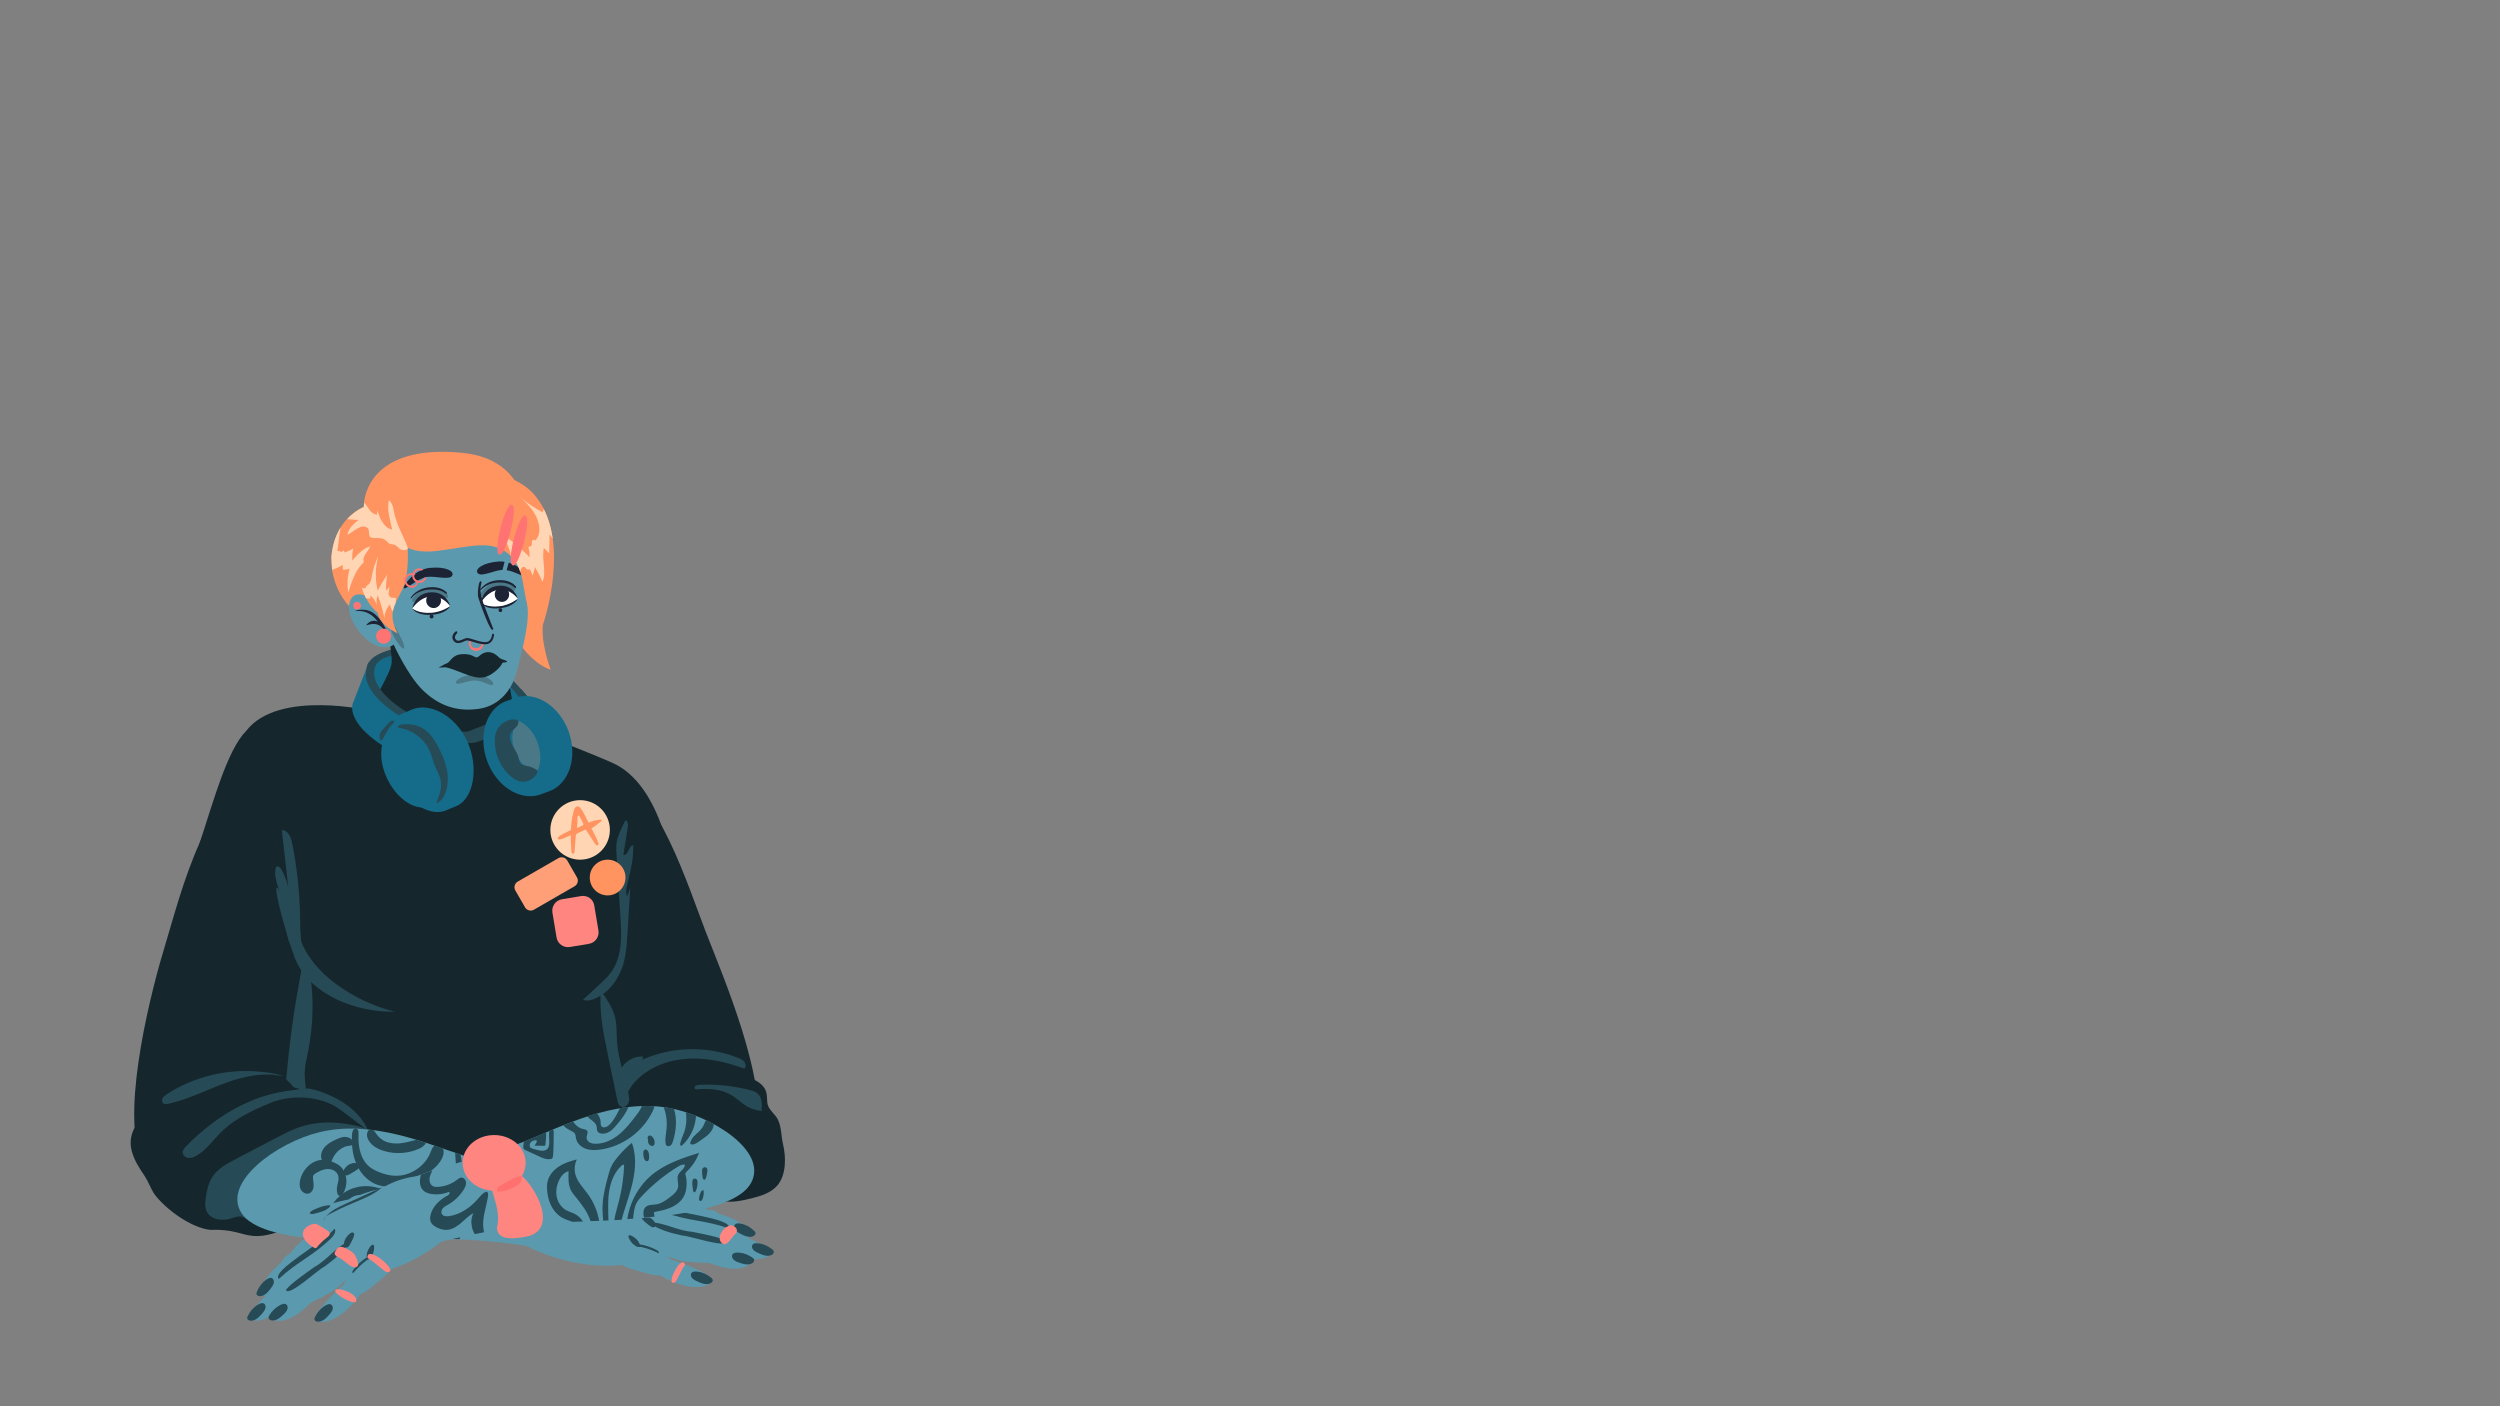 <ns0:svg xmlns:ns0="http://www.w3.org/2000/svg" version="1.1" id="Layer_4" x="0px" y="0px" viewBox="0 0 2562 1441" style="enable-background:new 0 0 2562 1441;" xml:space="preserve" width="2562.0" height="1441.0">
<ns0:rect x="0" y="0" width="2562" height="1441" fill="#808080" stroke="none"/>
<ns0:style type="text/css">
	.st0{fill:#146C8A;}
	.st1{fill:#264A56;}
	.st2{fill:#15272D;}
	.st3{fill:#4B7887;}
	.st4{fill:#5B99AE;}
	.st5{fill:#FF8580;}
	.st6{fill:#FF9F78;}
	.st7{fill:#FFD5B3;}
	.st8{fill:#FF9461;}
	.st9{fill:#FF706E;}
	.st10{fill:#1B2334;}
	.st11{fill:#FF7472;}
	.st12{fill:#FFFFFF;}
</ns0:style>
<ns0:g>
	<ns0:g id="&#1090;&#1077;&#1083;&#1086;_11_">
		<ns0:g id="&#1085;&#1072;&#1091;&#1096;&#1085;&#1080;&#1082;&#1080;_&#1089;&#1079;&#1072;&#1076;&#1080;_5_">
			<ns0:path class="st0" d="M384.1,714.3c0,0,10.2-25.9,67.9-20.6s83.6,70.9,83.6,70.9l21.7-25l-62.9-65.4l-43.6-7.6l-50.6,4.1l-20,11.2     L384.1,714.3z" />
			<ns0:path class="st1" d="M405.6,664.7c-10.2,1.9-27.7,7.3-29.7,19.4c-2,12.1-5.4,26.3-5.4,26.3l35.6,24.9l6.8-9.4     c0,0-36.1-20.2-28.9-41.8c7.3-21.6,77.2-17.4,93.5-12.2c19.4,6.1,51,31,69.8,65.4l12.4,2.8c0,0-40.6-64-79.4-73.4     C455.8,660.7,415.8,662.7,405.6,664.7z" />
		</ns0:g>
		<ns0:g id="&#1087;&#1088;&#1077;&#1076;&#1087;&#1083;&#1077;&#1095;&#1100;&#1077;_11_">
			<ns0:path class="st2" d="M634.2,805.3c37.2-3.3,72,105.4,88.8,149s65.7,156,51.6,210.4c-14.1,54.4-80.6,51.5-120.3,6     s-25.2-91.8-41.1-152.8C597.3,956.9,555.4,812.3,634.2,805.3z" />
			<ns0:path class="st2" d="M635.4,1110.9c10.4-9.6,25.1-12.6,39.2-14.3c30.8-3.7,62.8-3.1,92,7.3c7.7,2.7,16,7,18.5,14.8     c1.2,3.8,0.8,7.9,1.3,11.8c0.8,6.7,8.3,11.2,11,17.3c3.7,8.3,3,16.1,5.1,25c3.2,13.6,3.2,31.7-6,42.2     c-6.6,7.6-16.8,10.7-26.6,13.1c-9.7,2.4-19.8,4.5-29.7,2.8c-22.2-3.8-36.8-24.9-56.5-35.8c-9.7-5.3-20.6-8.2-30-13.9     c-5.1-3.1-9.7-6.9-13.6-11.4c-2-2.2-3.9-4.6-5.4-7.2c-1.7-2.9-1.8-5.7-2.5-8.9c-0.9-4.2-3.3-7.7-4.8-11.6     c-1.9-5.1-2.2-10.4-0.9-15.7C627.9,1120.5,631,1115,635.4,1110.9z" />
			<ns0:path class="st1" d="M652.7,1106.6c13.8-13.8,33.5-20.7,53-21.7s38.9,3.6,57.2,10.2c1.8-1.7,1.5-4.9,0-6.9s-4-3.1-6.3-4     c-32-12.9-69.3-11.9-100.5,2.7c1.9-0.2,3.3-2.3,2.8-4.1c-11.8-1.1-22.8,8.5-26,20c-2.5,9.3-0.7,19.2,3.1,27.9     c0.3,0.7,2,5.2,2.8,5c0.8-0.2,0.7-3.8,0.8-4.3c0.5-4.4,1.9-8.6,4-12.5C646,1114.3,649.1,1110.2,652.7,1106.6z" />
			<ns0:path class="st1" d="M751.1,1123.2c5.3,3.4,9.6,8.1,15.2,11.1c4.4,2.3,9.3,3.5,14.1,4.4c0.6-6.6,0.8-14.3-4.3-18.4     c-2.1-1.7-4.7-2.4-7.2-3.1c-15.8-4.1-32.2-6-48.5-5.6c-2.2,0-8.3-0.2-8.7,2.8c-0.4,3.2,5.3,1.6,7.1,1.6     c7.3-0.2,14.7,0.2,21.7,2.3C744.1,1119.5,747.8,1121.1,751.1,1123.2z" />
		</ns0:g>
		<ns0:g id="&#1087;&#1088;&#1077;&#1076;&#1087;&#1083;&#1077;&#1095;&#1100;&#1077;_10_">
			<ns0:path class="st2" d="M274.3,804c-58.5-17.3-91,119-104.8,163.7s-44.4,163.2-26.5,216.5c17.9,53.3,83.9,45.8,120.5-2.3     s22.6-27.2,34.2-89.2C309.2,1030.7,369.2,832.1,274.3,804z" />
		</ns0:g>
		<ns0:g>
			<ns0:path id="&#1090;&#1077;&#1083;&#1086;_12_" class="st2" d="M405,650.5c-9,6.6-2.8,17.5-3.6,28.6c-0.8,11.1-22.2,43.3-21.1,49.4     c0,0-94.8-22.4-127.9,20.4c-19.7,19.6-34,73.7-47.6,114.4s82.8,39.7,84.3,59.3s5.1,39.2,20.2,64.8c0,0-40.7,228.5,1.5,243.6     s249,31.9,314.2-8.6c29.3-18.2-10.1-192.7-5.6-198.8c4.5-6.1,33.2-33.2,21.1-108.6c0,0,47.3-40.8,38.3-66.4     c-9-25.6-24.2-54.8-51.3-66.9c-27.2-12.1-93.2-36.8-99.8-41.3c2.8-3.5-5.6-27.9-7.1-53.7C520.1,678.5,405,650.5,405,650.5z" />
			<ns0:path class="st1" d="M445.2,745.1c9,3,18.4,4,27.8,4.7c2.1,0.2,4.2,0.3,6.2-0.1c2.1-0.4,4-1.4,6-2.2c6-2.6,12.4-4.4,18-7.7     c6.1-3.6,11.6-9.3,18.7-9.9c0.3,0,0.7,0,1,0.1c1.1,0.4,1,2.1,0.5,3.1c-1.8,3.6-5.9,5.6-8.5,8.7c-1.8,2.1-2.9,4.8-4.6,7     c-2.9,3.7-7.4,5.8-11.7,7.8c-3.8,1.7-7.6,3.4-11.7,4.3c-4.5,0.9-9.2,0.7-13.9,0.5c-5-0.2-10.1-0.5-15.1-0.7     c-3.4-0.1-6.7-0.3-10-1c-7.2-1.4-13.7-5-20-8.6c-14.2-8-28.7-16.1-39.5-28.4c-1-1.1-3.7-4.2-1.5-5.4c1-0.5,2.1,0,3,0.3     c1.1,0.3,2.2,0.7,3.3,1.1c4.4,1.5,8.7,3.5,12.8,5.7c4.2,2.2,8.2,4.7,12.3,7.1c4.1,2.5,8.2,4.9,12.4,7.1c4.1,2.2,8.4,4.2,12.9,5.8     C444.2,744.8,444.7,744.9,445.2,745.1z" />
			<ns0:path class="st1" d="M309,965.9c16.8,40.1,66.2,64,95.8,70.9c-38.8,0.9-85.9-16.4-102.1-53.5C285.3,935.1,266.5,854.2,309,965.9z     " />
			<ns0:path class="st1" d="M631.9,863.8c-0.6,4.6-0.3,9.2,0,13.8c1.3,20.7,2.6,41.4,3.9,62.1c0.6,9.9,1.2,19.8,0.1,29.6     s-4.1,19.7-10,27.6c-3.1,4.1-6.8,7.6-10.6,11.1c-6,5.5-11.9,11-17.8,16.5c3.2,1.5,7,0.8,10.3-0.4c16.6-6,27.7-22.4,31.9-39.5     c2.2-9.1,2.8-18.4,3.3-27.7c1-15.6,1.9-31.2,2.9-46.8c-1.1,2.9-2.2,5.8-3.4,8.7c-1.6-4.9-0.3-10.2,1-15.2     c3.1-12.3,5.8-24.8,5.4-37.5c-2.5,0.3-3.8,3.1-4.8,5.5c-1,2.4-2.8,5-5.3,4.6c1.5-9.4,3-18.8,4.5-28.2c0.3-1.7,0.4-3.6-0.2-5.3     c-0.3-0.7-0.7-1.5-1.4-1.9c-1-0.5-1.4,1.2-1.8,1.9c-2.2,4.3-4.4,8.7-5.9,13.3C632.9,858.4,632.3,861.1,631.9,863.8z" />
			<ns0:path class="st1" d="M623.2,1082.3c3.1,15,6.3,30.1,9.4,45.1c0.5,2.5,1.2,5.2,3.4,6.5c2.9,1.7,6.8-0.6,8-3.6     c1.3-3.1,0.7-6.6,0-9.8c-3.7-17.3-10.2-34.2-11.6-51.8c-0.7-9.3,0-18.8-2.5-27.7c-1.5-5.5-4.2-10.7-7.3-15.5     c-1.4-2.2-3-5.4-5-7.1c-2.8-2.4-2.2,2.9-2.2,4.5c-0.3,12.9,1.3,25.7,3.6,38.3C620.3,1068.2,621.7,1075.3,623.2,1082.3z" />
			<ns0:path class="st1" d="M306.8,960.2c3.9,12.6,3.5,26.4,1.1,39.4c-7.1,38.6-10.6,61.5-16.1,122.5c3.4,5.6,17.5,13.1,20.5,7.2     c3-5.9-0.2-22.4-0.1-29c0.1-7.9,2-15.6,3.6-23.3c5.3-26.4,5.9-53.7,1.9-80.2c-1.3-8.3-3.4-17.2-9.8-22.7" />
			<ns0:path class="st1" d="M299.5,864.4c-1.2-6.2-4.4-14-10.7-13.6c2.2,19.6,4.4,39.1,6.7,58.7c-1.5-6.5-3.9-12.7-7.1-18.5     c-1.1-2-3.8-4.2-5.3-2.5c-0.4,0.5-0.6,1.2-0.7,1.8c-2,12,5.3,23.3,8.1,35c2.5,10.5,1.3,21.5,3.7,32c0.7,3.3,2.2,10.6,5.4,12.4     c2.9,1.6,7.1,6.7,8.2,4.4c2-4.2-0.1-18.3-0.1-22.9c0-5.6-0.1-11.2-0.2-16.8c-0.4-11.2-1.2-22.3-2.4-33.5     C303.7,888.8,301.9,876.5,299.5,864.4z" />
		</ns0:g>
		<ns0:g id="&#1085;&#1072;&#1091;&#1096;&#1085;&#1080;&#1082;&#1080;_5_">
			<ns0:g>
				<ns0:path class="st1" d="M384.1,684.1c0.1-0.2,0.2-0.5,0.3-0.7c-2-1.7-4.1-3.4-6.1-5.1c-1.2,1.7-2,3.6-2.4,5.8      c-2,12.1-5.4,26.3-5.4,26.3l46.7,32.6l6.8-9.4C424.1,733.6,377.4,710.7,384.1,684.1z" />
				<ns0:path class="st1" d="M534.1,706.1l-4,5.7c6.4,7.7,12.4,16.2,17.5,25.5l12.4,2.8C559.9,740,549.4,723.6,534.1,706.1z" />
			</ns0:g>
			<ns0:path class="st0" d="M392.8,764.6l17.9-30.3c0,0-42.9-23.9-34.8-50.2l-14.2,36.4C361.7,720.5,353,738.7,392.8,764.6z" />
			<ns0:path class="st0" d="M527.4,715.3c0,0-9.7,3.6-10.4,3.9h-0.1l0,0c-19.1,8.7-27,35.3-17.6,60.8s32.8,40.6,53,34.7l10.5-3.8     c20.7-7.6,29.5-35.3,19.8-61.7C572.8,722.8,548.1,707.6,527.4,715.3z" />
			<ns0:path class="st0" d="M478.7,759.5c-12.6-27.3-39.1-39.8-56.5-32.4l-10.4,4.4c-17.5,7.4-21.4,35.5-8.8,62.8     c12.3,26.6,35.7,42.7,53.1,36.6l-6.4,1.6l6.7-1.7c0.3-0.1,0.7-0.2,1-0.4c0.3-0.1,0.5-0.3,0.8-0.4l9.6-4     C485.2,818.7,491.3,786.8,478.7,759.5z" />
			<ns0:path class="st3" d="M527.5,769.8c4.6,12.4,14.3,20.6,23.2,20.4c3.8-7.5,4.2-18.4,0.2-29.2c-3.9-10.6-11.2-18.6-18.8-21.9     C525,744.5,522.8,757.3,527.5,769.8z" />
			
				<ns0:ellipse transform="matrix(0.898 -0.44 0.44 0.898 -302.867 266.006)" class="st0" cx="422.5" cy="786.4" rx="28.3" ry="43.8" />
			<ns0:path class="st1" d="M397.9,747.3c-0.7,1.2-1.2,2.6-2,3.8c-0.5,0.7-1,1.3-1.4,2c-1.4,2.2-1.9,5.2-4.2,6.2     c-1.7-2.7-1.8-6.4-0.1-9.1c0.6-1,1.4-1.9,2.2-2.8c1.3-1.4,2.6-2.9,3.9-4.3c1.4-1.5,4.1-5.1,6.5-4.6c0.8,0.2,1.8,0.8,1.3,1.7     c-0.3,0.5-1.1,1-1.5,1.5c-0.5,0.5-1.1,1-1.5,1.6C399.7,744.5,398.7,745.8,397.9,747.3z" />
			<ns0:path class="st1" d="M508.1,751.1c-0.8,2.7-1.1,5.6-1.1,8.4c0.1,12.4,5,24.6,13.6,33.5c3.7,3.9,8.3,7.2,13.7,8     c7.3,1,15.2-3.9,16.9-11.1c-3.5-2.7-7.7-4.5-12.1-5.2c-1.5-0.3-3.1-0.4-4.4-1.3c-2.5-1.6-2.8-5.1-3.6-8     c-1.2-4.4-4.2-8.1-6.3-12.2c-2.1-4.1-3.2-9.3-0.7-13.1c1.8-2.8,5-4.3,6.5-7.3c1.2-2.4,0.4-5-2.4-5.4c-5.5-0.8-11.5,2-15.3,5.8     C510.7,745.5,509,748.2,508.1,751.1z" />
			<ns0:path class="st1" d="M440.1,769.1c2.5,5.4,3.7,11.3,6,16.8c1.9,4.5,4.5,8.9,5.5,13.7c1.6,8-1.6,16.1-4.7,23.7     c4.8-1.6,7.9-6.3,9.7-11c2.8-7.7,2.9-16.3,1.2-24.3c-1.7-8-5-15.6-8.9-22.9s-8.6-14.6-15.7-18.8c-6.1-3.6-13.4-4.6-20.4-4     c-1.4,0.1-3,0.4-4.1,1.3c-0.4,0.3-1.2,1-1.2,1.5c0,0.8,0.9,0.7,1.6,0.8c3.2,0.5,6.4,1.4,9.4,2.6c6.1,2.5,11.5,6.5,15.8,11.4     C436.6,762.6,438.6,765.8,440.1,769.1z" />
		</ns0:g>
		<ns0:g>
			<ns0:path class="st2" d="M282.8,1263.2c-31.4,9.9-32.8-4.3-67.2-2.8c-19.6-2-45.9-21.1-57.5-36.8c-3.7-5.7-5.9-12.3-9.6-18     c-6-9-10.5-15.6-13.5-26c-4.9-18.9,7.1-33.4,21.8-42.2c30.2-21.8,65.9-32.6,102.7-37.1c18.7-3.3,29.9-0.7,41.4,13.9     c27.9,7.8,59.3,17.9,72.6,45.7c12.9,21.7-13.5,37.9-25.2,53.3c-11.1,15.2-27.9,22.3-42.9,32.5     C295.1,1252.3,296.1,1259,282.8,1263.2z" />
			<ns0:path class="st1" d="M306.6,1155.2c-8,2.8-15.5,6.7-23,10.6c-14.3,7.5-28.6,15-42.9,22.5c-8.5,4.5-17.3,9.2-22.7,17.2     c-4.2,6.2-5.9,13.8-7,21.2c-0.8,5.2-1.3,10.8,1.2,15.4c4.2,7.8,15.2,9.4,23.7,6.8c4-1.2,8.2-3.2,12.2-1.9c2,0.7,3.7,2.1,5.5,3.2     c11.2,7.2,26.3,3.8,38.1-2.5c15.6-8.3,28.5-20.9,42.2-32c11.1-8.9,23-17,35.4-24.1c3.9-2.2,8-4.4,11-7.7c2.1-2.3,3.7-5.2,4.2-8.3     c0.5-3.7-1.1-6.7-3-9.7c-2.2-3.7-3.3-7.9-7.6-9.6c-6.5-2.6-14-3.8-21-4.8c-7.3-1-14.6-1.5-22-1     C322.7,1151,314.5,1152.5,306.6,1155.2z" />
			<ns0:path class="st1" d="M286.5,1126.5c-21.7,8.6-43.9,17.7-60.4,34.2c-8,8-14.6,17.7-24.4,23.5c-2.6,1.5-5.5,2.8-8.5,2.5     c-3-0.3-5.9-2.7-6-5.7c0-2.5,1.8-4.6,3.6-6.4c17.1-17.4,36.7-32.5,58.8-43c11.9-5.7,24.5-9.9,37.5-12.4c6.5-1.2,13-2,19.6-2.3     c1.7-0.1,3.3-0.1,5-0.1c1.1,0,2.8-0.3,3.5,0.8c0.8,1.3-0.4,1.2-1.5,1.2c-1.7,0.1-3.4,0.3-5.1,0.6     C301,1120.9,293.7,1123.7,286.5,1126.5z" />
			<ns0:path class="st1" d="M234.2,1108.7c-20.7,7.3-40.4,17.7-61.8,22.5c-1.6,0.3-3.4,0.6-4.8-0.2c-1.7-1.1-1.9-3.7-1-5.5     c0.9-1.8,2.7-3,4.4-4.2c6.9-4.5,14.2-8.3,21.7-11.6c7.6-3.2,15.4-5.8,23.5-7.8c8-2,16.2-3.2,24.4-3.9c8.3-0.6,16.6-0.6,24.8,0.2     c7.6,0.7,16.1,1.5,23.3,4.2c0.4,0.1,0.8,0.3,1.1,0.5c-3.3-0.4-6.6-1.2-10-1.5c-3.7-0.3-7.5-0.3-11.2-0.1     c-7.5,0.4-15,1.8-22.2,3.7C242.4,1105.9,238.3,1107.2,234.2,1108.7z" />
			<ns0:path class="st1" d="M344.1,1134.2c3.6,2.2,7,4.7,10.4,7.3c7.6,5.7,15.2,11.4,22.7,17.2c-8.5-20.4-29-33.3-49.9-40.4     c-3.9-1.3-8-2.5-12.1-2.8c-4.4-0.2-8.8,0.6-13.2,1.5c-6,1.2-12,2.3-18,3.5c-2,0.4-4.7,1-5.6,3c-0.8,1.8,0.6,4.3,2.5,4.6     c2,0.3,4.4-0.8,6.3-1.2c2.7-0.6,5.3-1,8-1.4c10.7-1.4,21.7-1,32.2,1.8C333.3,1128.7,338.9,1131.1,344.1,1134.2z" />
		</ns0:g>
		<ns0:g id="&#1088;&#1091;&#1082;&#1072;_14_">
			<ns0:g>
				<ns0:path class="st4" d="M595.6,1214.5c-36.9-11.7-83.3-18.3-120.6-30.3c-37.2-12-93.5-37.1-147.8-23.9      c-43,10.4-100.1,51.2-79.7,82.9c20.4,31.7,121.2,29.8,185.5,27c64.3-2.8,124.3,9.6,139.6,11.8      C587.9,1284.2,622,1222.9,595.6,1214.5z" />
				<ns0:path class="st1" d="M349.7,1196.2c-2.2-2.3-5-3.9-8-5.1c-3.2-1.3-6.5-2.4-9.9-2.5c-11.3-0.5-21.4,9.2-24.1,20.2      c-0.8,3.4-1,7.1,0.6,10.2c1.6,3.1,5.5,5.2,8.7,3.9c2.5-1,4-3.8,4.3-6.5c0.3-2.7-0.2-5.5-0.5-8.2c-0.1-1.1-0.2-2.3,0.2-3.4      c0.6-1.2,1.8-2,3-2.7c3.7-2.2,7.8-4.1,12.1-4.1s8.9,2.2,10.3,6.3c1.7,4.6-1,9.3-1.2,14c-0.1,1.9,0.3,7.9,3.5,7.2      c2.4-0.5,3.8-4,4.6-5.9c1.3-3.3,1.9-6.8,1.7-10.3C354.6,1204.5,353,1199.7,349.7,1196.2z" />
				<ns0:path class="st1" d="M347.4,1178.7c-4.6,3.9-7.4,9.5-8.9,15.3c-4.3,0.7-8.5-3-9.3-7.4c-0.8-4.3,1.3-8.8,4.3-11.9      c3-3.1,7.1-5.2,11-7c3.3-1.5,6.9-3,10.5-2.5c2.9,0.4,7.4,2.9,6.9,6.3c-0.2,1.4-1.2,2.3-2.6,2.5c-2,0.3-4,0.4-6,1.2      C351.2,1176.1,349.2,1177.2,347.4,1178.7z" />
				<ns0:path class="st1" d="M360.8,1192.2c1.7-0.5,3.6-0.6,5.2,0.3c1.6,0.9,2.5,2.9,1.7,4.5c-0.5,0.8-1.3,1.4-2.1,1.9      c-2.3,1.5-4.6,3-7,4.3c-1.5,0.9-3.9,2.1-5.5,1c-2.8-1.9-0.4-6.4,1.3-8.1C356.1,1194.2,358.3,1192.8,360.8,1192.2z" />
				<ns0:path class="st1" d="M471,1269.7c1.1-2.6,1.4-5.8,1.8-8.6c0.9-6.1,0.8-12.4-0.4-18.4c-0.7-3.3-1.8-6.6-3.3-9.7      c-5.5-11.4-17.4-20.1-30-19.6c-4.9,0.2-9.7,1.7-14.1,3.9c-7.5,3.8-14,9.6-18.5,16.6c-1.7-5.2-5.7-9.4-10.4-12.4      c-11.3-7.3-26.5-7.8-38.6-2c-12.1,5.8-21,17.7-24,30.8c-1.2,5.3-1.5,11.1,0.6,16.2c0.6,1.4,1.4,2.7,2.3,3.9      c5.2,0.3,10.5,0.5,15.8,0.7c4.4-7.2,7.9-14.9,13.7-21c6.5-6.8,17-11,25.3-6.5c5.3,2.9,9.6,9.2,15.7,8.3c5.3-0.8,8-6.7,11.5-10.7      c5.5-6.4,15.2-8.7,23.1-5.6c7.9,3.1,13.3,11.5,12.9,20c-0.2,4.8-1.8,10.2,0.7,14c5.4,0,10.6,0.2,15.8,0.3      C470.8,1270,470.9,1269.9,471,1269.7z" />
				<ns0:path class="st1" d="M556.4,1209.5c-2.4,4.9-8.7,6.2-14.1,6.8c-2.7,0.3-5.5,0.6-8.1-0.5c-2.5-1.1-4.5-3.9-3.6-6.5      c0.3-0.9,1-1.8,1.2-2.7c0.4-1.8-0.9-3.5-2.5-4.5c-3.8-2.4-9.3-1.2-11.8,2.5c-2.8,4.1-1.5,10.1,2,13.7c3.4,3.6,8.4,5.3,13.3,6.1      c5.3,0.9,10.8,1,15.8-0.7c5.1-1.6,9.7-5,12.1-9.8c1.2-2.5,1.8-5.5,1.5-8.3c-1.7-0.4-3.4-0.8-5.1-1.2      C557.2,1206.1,557.2,1207.8,556.4,1209.5z" />
				<ns0:path class="st1" d="M599,1237.5c-11.9-1.5-24,0-36,0.1c-18.5,0.1-37-3.1-54.3-9.6c-4.6-1.7-9.2-3.7-13.3-6.3      c-0.6-0.4-1.2-0.8-1.8-1.2c-4.7-3.2-8.7-7.2-12-11.8s-5.8-9.7-7.5-15.1c-0.8-2.7-1.4-5.5-1.8-8.3c-0.1-0.7-0.2-1.3-0.2-2      c-1.8-0.6-3.7-1.2-5.6-1.9c0.1,1.5,0.1,3,0.2,4.5c0.4,7,1,14.2,3,21c1.8,6.2,4.8,12.1,8.6,17.3c2.4,3.2,5.2,6.2,8.6,8.3      c2.9,1.8,6.2,2.9,9.4,3.9c9.9,3.3,19.8,6.5,30.1,8.5c19.3,3.7,39.1,2.8,58.7,1.9c5.8-0.3,11.5-0.5,17.2-1.1      c0.8-2.2,1.4-4.5,1.9-6.7C602.6,1238.2,600.7,1237.7,599,1237.5z" />
				<ns0:path class="st1" d="M452.8,1187.4c1.5-2.9,2.4-6.3,1.5-9.5c-0.1-0.3-0.2-0.6-0.4-0.9c-2.8-1-5.7-2-8.6-3      c-2.1,1.5-3.1,4.5-4.2,7.1c-5.7,14.5-21.2,24.6-36.9,23.8c-5.1-0.2-10.2-1.6-15-3.4c-3.9-1.5-7.8-3.4-11-6.1      c-5.5-4.7-8.6-11.8-9.9-18.9c-0.5-2.7-0.8-5.5-0.9-8.2c-0.1-2.5-0.1-4.9,0-7.3c0-1.6-0.1-3.1-1.7-4c-4.1-2.2-5,4.4-5.1,6.9      c-0.3,9.6,0.7,19.5,4.4,28.4c3.7,8.9,10.3,16.8,19.1,20.8c7.4,3.3,15.9,3.7,23.8,2.1c8-1.5,15.5-4.9,22.6-8.6      C439.5,1202,448.3,1196.3,452.8,1187.4z" />
				<ns0:path class="st1" d="M436.5,1171.2c-3.2-1-6.5-2.1-9.8-3.1c-5.6,1.4-11.1,3-16.8,3.6c-4.6,0.4-9.3,0.1-13.7-1.4      c-4.7-1.7-8-4.7-10.8-8.6c-0.6-0.9-1.4-2.3-2.3-3.3c-1.6-0.2-3.2-0.4-4.8-0.6c-0.4,0.4-0.8,0.9-1.1,1.3c-2.5,3.9-0.4,8.7,2.3,12      c3.3,4,8.1,6.5,13,8.1c12.3,4,26.2,3.1,37.9-2.4C432.8,1175.5,435.5,1173.6,436.5,1171.2z" />
			</ns0:g>
			<ns0:g>
				<ns0:path class="st4" d="M679.2,1249.3c1.8-3,5.1-20.8,2.2-23c-4.9-3.7-44.7-5.5-62.9-8.8c-22.8-4-45.2-0.1-64.7,12.9      c-18.3,13.6-37.1,33.3-13.5,47c31.9,15.5,70.9,24.2,108.4,17.4C670.3,1290.2,681,1266.5,679.2,1249.3z" />
				<ns0:path class="st4" d="M662.5,1304.8c4.3,1.2,8.8,2.4,13.3,2c4.6-0.5,9.3-3,10.5-6.8c0.8-2.5-0.1-5.3-1.8-7.4      c-1.7-2.1-4.1-3.7-6.5-5.2c-4.6-2.8-9.4-5.2-14.5-7.3c-6.8-2.8-15.3-4.8-21.9-1.2c-2.8,1.5-4.8,3.9-6,6.4      c-1.4,3-1.5,6.4,0.2,9.2C638.7,1299.1,654.2,1302.4,662.5,1304.8z" />
				<ns0:path class="st4" d="M631.9,1235.6c11.1-4.9,22.1-19,5.2-21.6c-14.2,0.7-47.4,4.8-47.3,18.2C589.9,1248,617.5,1242,631.9,1235.6      z" />
				<ns0:path class="st4" d="M667.6,1300.1c0.9,3.4,4,6.3,7.9,7c1.9,0.3,4,0.2,5.9-0.2c1.3-0.3,2.7-0.6,3.9-1.2c3.4-1.6,5.6-4.8,5.7-8.1      c0.1-3.2-1.8-6.3-4.8-8.2c-3.2-2.1-8.1-2.9-12.2-1.9c-1.6,0.4-3.5,1.2-4.6,2.3c-1,1-1.3,2.4-1.7,3.6      C667.2,1295.7,667,1297.9,667.6,1300.1z" />
				<ns0:path class="st4" d="M687,1312.4c9.8,4.3,20.9,7.9,32.1,6.2c3.7-0.5,7.7-2.1,8.8-5.1c0.7-2-0.1-4.1-1.5-5.6s-3.4-2.6-5.4-3.7      c-9.2-4.7-18.9-8.8-29-12c-4.9-1.6-10.6-2.9-15.4-0.8c-2.1,0.9-3.8,2.6-4.8,4.4c-0.7,1.4-1.4,3.1-1.1,4.6      c0.4,1.5,1.8,2.8,2.9,3.9c1.7,1.6,3.7,3,5.8,4.3C681.8,1310.1,684.4,1311.3,687,1312.4z" />
				<ns0:path class="st4" d="M654.7,1229.5c9.4-1.2,19.4-3.4,27.2-9.4c2.5-2,5-4.8,4.4-7.4c-0.4-1.7-1.9-2.8-3.7-3.3s-3.8-0.4-5.8-0.2      c-9.1,0.6-18.3,1.9-27.5,4c-4.4,1-9.4,2.5-12,6c-1.2,1.6-1.7,3.4-1.6,5.1c0.1,1.3,0.3,2.8,1.3,3.7s2.6,1.2,4,1.5      c2,0.4,4.2,0.6,6.3,0.5C649.7,1230,652.2,1229.8,654.7,1229.5z" />
				<ns0:path class="st1" d="M716,1313.8c3,1.3,6.4,2.6,9.8,2c1.3-0.2,2.7-0.7,3.6-1.6c0.9-0.9,1.3-2.2,0.8-3.2c-0.3-0.6-0.8-1-1.3-1.5      c-3.6-3-8.2-5.5-13.4-6.2c-2.1-0.3-5-0.7-6.6,0.9c-1.3,1.4-1,3.3-0.2,4.7C710.1,1311.3,713.3,1312.6,716,1313.8z" />
				<ns0:path class="st1" d="M682.5,1213.2c3-0.4,6.2-0.9,7.4-2c0.5-0.4,0.6-0.9,0.2-1.4c-0.5-0.5-1.6-1-3-1.2c-0.8-0.1-1.5-0.1-2.3-0.1      c-5.2,0-10.3,0.5-13.9,1.6c-1.4,0.5-3.4,1.1-2.5,2c0.8,0.8,3,1.3,5,1.5C676.7,1214,679.8,1213.5,682.5,1213.2z" />
				<ns0:path class="st4" d="M730.9,1280.1c11.2,4,29.4-4.1,18.5-14.3c-11.1-6.8-34.5-14.9-43.9-8.3C690.2,1268,714,1278.4,730.9,1280.1      z" />
				<ns0:path class="st4" d="M680.5,1280.4c0.9,3.4,4,6.3,7.9,7c1.9,0.3,4,0.2,5.9-0.2c1.3-0.3,2.7-0.6,3.9-1.2c3.4-1.6,5.6-4.8,5.7-8.1      c0.1-3.2-1.8-6.3-4.8-8.2c-3.2-2.1-8.1-2.9-12.2-1.9c-1.6,0.4-3.5,1.2-4.6,2.3c-1,1-1.3,2.4-1.7,3.6      C680.1,1276,679.9,1278.3,680.5,1280.4z" />
				<ns0:path class="st4" d="M712.5,1256.7c10.8,4.8,29.6-1.9,19.5-13c-10.5-7.6-33.3-17.4-43.2-11.5      C672.8,1241.7,695.8,1253.8,712.5,1256.7z" />
				<ns0:path class="st4" d="M715.6,1251.7c1.5,11,22.6,10.4,23.6-0.7C740.3,1236.3,711.4,1235.4,715.6,1251.7z" />
				<ns0:path class="st4" d="M631.6,1225.4c2.3,10.9,23.3,8.7,23.5-2.4C655.1,1208.3,626.2,1209.5,631.6,1225.4z" />
				<ns0:path class="st4" d="M685,1246.8c10.8,4.8,29.6-1.9,19.5-13c-10.5-7.6-33.3-17.4-43.2-11.5      C645.3,1231.8,668.3,1243.9,685,1246.8z" />
				<ns0:path class="st4" d="M730.5,1261.1c9.5,5,20.9,10.5,32,8.7c27.8-4.5-25.9-31.2-37.1-26.8      C710.8,1249.6,721.5,1257.1,730.5,1261.1z" />
				<ns0:path class="st1" d="M759.7,1264.8c2.9,1.5,6.2,3,9.7,2.7c1.3-0.1,2.7-0.5,3.7-1.4c1-0.8,1.5-2.1,1-3.1      c-0.2-0.6-0.7-1.1-1.2-1.6c-3.4-3.3-7.8-6.1-12.9-7.2c-2-0.5-4.9-1.1-6.6,0.5c-1.4,1.3-1.3,3.2-0.6,4.7      C754,1261.9,757.1,1263.5,759.7,1264.8z" />
				<ns0:path class="st4" d="M702.7,1272.2c11.2,4,29.4-4.1,18.5-14.3c-11.1-6.8-49.1-17.2-58.5-10.5      C647.5,1257.9,685.8,1270.6,702.7,1272.2z" />
				<ns0:path class="st4" d="M733.6,1274.9c2.3,10.9,23.3,8.7,23.5-2.4C757.1,1257.7,728.3,1258.9,733.6,1274.9z" />
				<ns0:path class="st4" d="M710.6,1293.4c11.4,3.1,29-6.4,17.3-15.8c-11.6-5.9-35.5-12.1-44.5-4.8      C669.2,1284.6,693.7,1293.1,710.6,1293.4z" />
				<ns0:path class="st4" d="M701.7,1266.2c0.9,3.4,4,6.3,7.9,7c1.9,0.3,4,0.2,5.9-0.2c1.3-0.3,2.7-0.6,3.9-1.2c3.4-1.6,5.6-4.8,5.7-8.1      c0.1-3.2-1.8-6.3-4.8-8.2c-3.2-2.1-8.1-2.9-12.2-1.9c-1.6,0.4-3.5,1.2-4.6,2.3c-1,1-1.3,2.4-1.7,3.6      C701.3,1261.8,701.1,1264.1,701.7,1266.2z" />
				<ns0:path class="st4" d="M713,1288c3.1,10.7,23.9,6.8,23.2-4.3C735.1,1269,706.4,1272.5,713,1288z" />
				<ns0:path class="st4" d="M749.1,1283.2c9.8,4.3,21.6,9,32.6,6.4c27.4-6.5-28.1-29.2-38.9-24C728.7,1273.2,739.8,1279.9,749.1,1283.2      z" />
				<ns0:path class="st4" d="M682,1287.8c11.4,3.1,29-6.4,17.3-15.8c-11.6-5.9-35.5-12.1-44.5-4.8C640.5,1279,665,1287.5,682,1287.8z" />
				<ns0:path class="st4" d="M729.1,1295.1c10.2,3.5,22.2,7.3,33,3.8c26.8-8.7-30.3-26.9-40.7-20.8      C707.9,1286.7,719.6,1292.5,729.1,1295.1z" />
				<ns0:path class="st1" d="M758.6,1294.3c3.1,1.1,6.6,2,10,1.2c1.3-0.3,2.6-1,3.4-1.9c0.8-1,1.1-2.3,0.6-3.3c-0.3-0.5-0.9-1-1.4-1.4      c-3.9-2.8-8.6-4.8-13.8-5.2c-2.1-0.1-5-0.3-6.5,1.5c-1.2,1.5-0.8,3.4,0.2,4.8C752.5,1292.3,755.8,1293.4,758.6,1294.3z" />
				<ns0:path class="st1" d="M778.6,1284.8c3,1.3,6.4,2.6,9.8,2c1.3-0.2,2.7-0.7,3.6-1.6c0.9-0.9,1.3-2.2,0.8-3.2      c-0.3-0.6-0.8-1-1.3-1.5c-3.6-3-8.2-5.5-13.4-6.2c-2.1-0.3-5-0.7-6.6,0.9c-1.3,1.4-1,3.3-0.2,4.7      C772.7,1282.3,775.9,1283.6,778.6,1284.8z" />
				<ns0:path class="st1" d="M675,1284.4c0.9-1.1-0.5-2.4-1.7-3.1c-5.5-3.1-11.8-5.2-18.4-6.2c-0.9-0.1-4.6-0.2-3.7,1.4      c0.5,1,4.2,1.1,5.4,1.3c4.2,0.9,8.2,2.1,12.1,3.7C669.3,1281.7,675.1,1284.3,675,1284.4z" />
				<ns0:path class="st1" d="M699.2,1266.2c-12.5-2.7-25-6.2-34.4-13.5c14-0.8,29.4,8.6,44.4,9.6c6.9,1.5,30,5.6,35.9,9.6      C744.6,1279.9,705.3,1265.9,699.2,1266.2z" />
				<ns0:path class="st1" d="M680.6,1242.4c-3.6-1.4-7.6-4-6.8-7.4c14.8,8.3,77,12.8,73.2,23.8C720.8,1249.8,707.3,1252,680.6,1242.4z" />
				<ns0:path class="st1" d="M656.2,1277.9c-0.2-1.5-0.6-3-1.3-4.3c-1.2-2.3-3.1-4.4-5.5-5.9c-0.8-0.5-3.8-2.6-5-1.5      c-0.9,0.9,0.1,2.7,0.5,3.5c0.8,1.7,2,3.4,3.4,4.8C650.2,1276.3,653.1,1278.2,656.2,1277.9z" />
				<ns0:path class="st1" d="M657,1248.2c2.8,3.2,6,6,9.6,8.5c1,0.7,2.2,1.3,3.4,1c1.1-0.2,1.8-1.2,1.9-2.2s-0.3-1.9-0.8-2.7      c-1.9-3.3-5.4-5.8-9.6-6.8c-1.2-0.3-2.8-0.4-3.6,0.5c-0.6,0.7-0.5,1.6,0,2.4s1.1,1.3,1.6,2" />
				<ns0:path class="st5" d="M752.4,1265.7c-3.5,3.7-7.5,11.7-12,8.7c-7.1-4.8,0.2-17.7,9.1-18.8C755,1257,757.6,1261.7,752.4,1265.7z" />
				<ns0:path class="st5" d="M692.3,1313.8c-12.2,7.1,6-30,9.8-17.6C698,1301.4,695.9,1308.1,692.3,1313.8z" />
				<ns0:path class="st1" d="M680.4,1222.6c-1.7-2.7-5.3-3.2-8.4-3.4c-8.1-0.5-16.2-0.7-24.2-0.6c-12.1,0.2-24.6,1.1-36.1-2.6      c13.7,0.1,27.5,0.2,41.2,0.3c8.4,0,17.2,0.2,24.7,4.1" />
			</ns0:g>
		</ns0:g>
		<ns0:g id="&#1079;&#1085;&#1072;&#1095;&#1082;&#1080;_5_">
			<ns0:path class="st6" d="M588.9,908.2l-41.8,24.1c-3.1,1.8-7.2,0.7-9-2.4l-10-17.4c-1.8-3.1-0.7-7.2,2.4-9l41.8-24.1     c3.1-1.8,7.2-0.7,9,2.4l10,17.4C593.1,902.3,592,906.4,588.9,908.2z" />
			<ns0:circle class="st7" cx="594.5" cy="850.5" r="30.5" />
			<ns0:path class="st5" d="M609,927.9l4.3,25.8c1,6.4-3.3,12.4-9.6,13.5l-19.8,3.3c-6.4,1-12.4-3.3-13.5-9.6l-4.3-25.8     c-1-6.4,3.3-12.4,9.6-13.5l19.8-3.3C602,917.2,608,921.5,609,927.9z" />
			<ns0:path class="st8" d="M616.6,840c-0.2-0.1-0.4-0.1-0.6-0.1c-4.4,0.3-8.7,1.4-12.8,3.2c-0.8-1.5-1.6-3.1-2.4-4.7     c-1.7-3.4-3.4-7-5.7-10c-0.7-0.9-1.6-1.9-2.7-2c-1.1-0.2-2.3,0.5-3,1.4c-0.7,0.9-1.1,2-1.4,3.1c-0.1,0.4-0.2,0.8-0.3,1.1     c-0.4,1.5-0.8,3.1-1.1,4.7c-0.3,1.6-0.5,3.1-0.8,4.7c-0.2,1.6-0.4,3.2-0.5,4.8c-0.1,1.5-0.2,2.9-0.2,4.4c-2.5,1.2-5,2.5-7.5,3.7     c-2.1,1-4.2,2.1-5.7,3.9c-0.4,0.5-0.7,1.2-0.3,1.6c0.2,0.2,0.5,0.3,0.7,0.3c2.4,0.4,4.8-0.7,7-1.7c1.9-0.8,3.7-1.7,5.6-2.5     c0,1.6,0,3.2,0.1,4.9c0,1.6,0.1,3.2,0.2,4.8c0.1,1.6,0.2,3.2,0.3,4.9c0.1,1-0.1,2.1,0.3,3c0.2,0.5,0.5,1.2,1.1,1.4     s1.2-0.2,1.5-0.7s0.3-1.1,0.4-1.7c0.4-5.1,0.8-10.2,1.2-15.2c0.1-0.9,0.2-1.9,0.8-2.6c0.3-0.3,0.8-0.5,1.2-0.8     c2.4-1.1,4.8-2.3,7.2-3.4c0.3-0.1,0.6-0.3,0.9-0.2c0.3,0.1,0.5,0.4,0.7,0.6c3,4.5,5.9,9,8.8,13.5c0.4,0.6,0.8,1.2,1.4,1.6     c0.6,0.4,1.5,0.4,2-0.1c0.6-0.6,0.4-1.7,0-2.5c-1.9-5-4.3-9.7-6.8-14.4c3.5-2.2,6.8-4.7,9.8-7.4c0.2-0.2,0.5-0.5,0.6-0.8     C617,840.6,616.9,840.2,616.6,840z M597.8,845.2c-0.1,0.3-0.3,0.5-0.6,0.6c-1,0.5-2,1-3,1.5c-0.5,0.2-1,0.5-1.5,0.7     c-0.3,0.1-0.9,0.3-1.2,0c-0.2-0.2-0.2-0.5-0.2-0.8c0-0.4,0.1-0.9,0.2-1.3c0.1-1.2,0.2-2.3,0.3-3.5c0.1-1.3,0.1-2.6,0-3.9     c0-0.5,0-1.1,0.1-1.6c0.2-0.5,0.6-1,1.2-1.1c0.1,0,0.2,0,0.3,0s0.1,0.1,0.2,0.2c1.6,2.7,3,5.5,4.3,8.4     C597.7,844.8,597.8,845,597.8,845.2z" />
			<ns0:circle class="st8" cx="622.7" cy="899.3" r="18.3" />
		</ns0:g>
		<ns0:g id="&#1088;&#1091;&#1082;&#1072;_13_">
			<ns0:g>
				<ns0:path class="st4" d="M343.8,1274.5c-2.9-2-13.2-16.9-11.4-20c3-5.4,38.5-23.3,53.8-33.7c19.2-12.9,41.3-18.6,64.3-14.6      c22.2,5,47.5,15.3,31.5,37.4c-22.8,27.2-54.9,51-91.9,60.1C368.5,1308.2,349.1,1290.9,343.8,1274.5z" />
				<ns0:path class="st4" d="M381.6,1318.4c-3.4,2.9-7,5.8-11.4,7.2c-4.4,1.5-9.7,1.1-12.4-1.9c-1.8-2-2.1-4.8-1.4-7.5      c0.7-2.6,2.2-5.1,3.9-7.4c3-4.4,6.5-8.6,10.3-12.5c5.1-5.3,12-10.6,19.5-10c3.1,0.2,6,1.5,8.1,3.4c2.5,2.2,4,5.2,3.5,8.4      C401,1303.4,388.2,1312.8,381.6,1318.4z" />
				<ns0:path class="st4" d="M381.3,1242.6c-12.2,0-28-8.3-13.6-17.6c13.2-5.2,45.2-15,50.6-2.6C424.8,1236.8,397.1,1242.6,381.3,1242.6      z" />
				<ns0:path class="st4" d="M375,1316.1c0.5,3.5-1,7.4-4.4,9.7c-1.6,1.1-3.5,1.8-5.5,2.2c-1.3,0.3-2.7,0.5-4.1,0.5      c-3.8-0.1-7.1-2.1-8.5-5.1c-1.4-2.9-0.9-6.5,1-9.5c2.1-3.2,6.2-6,10.3-6.7c1.6-0.3,3.7-0.3,5.1,0.3c1.3,0.5,2.2,1.6,3,2.6      C373.6,1311.9,374.7,1313.9,375,1316.1z" />
				<ns0:path class="st4" d="M362.3,1335.3c-7.2,7.9-15.9,15.7-26.8,18.7c-3.6,1-7.9,1.3-10.1-1.1c-1.4-1.5-1.6-3.8-0.9-5.8      s2.1-3.8,3.5-5.6c6.4-8.1,13.7-15.7,21.6-22.8c3.8-3.4,8.5-7,13.7-7c2.3,0,4.5,0.8,6.1,2.1c1.2,1,2.6,2.2,2.8,3.7      c0.3,1.5-0.5,3.3-1.1,4.8c-0.9,2.2-2.1,4.3-3.5,6.2C366.1,1331,364.3,1333.2,362.3,1335.3z" />
				<ns0:path class="st4" d="M358,1246.4c-9.1,2.8-19.1,4.8-28.7,2.5c-3.1-0.8-6.5-2.3-7-4.9c-0.4-1.7,0.6-3.3,2.1-4.5      c1.5-1.2,3.3-1.9,5.2-2.6c8.6-3.2,17.5-5.7,26.7-7.5c4.5-0.9,9.6-1.5,13.5,0.6c1.7,1,3,2.4,3.6,4c0.4,1.2,0.9,2.7,0.3,3.9      c-0.5,1.2-1.9,2.2-3,3c-1.7,1.2-3.6,2.2-5.5,3.1C362.8,1244.8,360.5,1245.6,358,1246.4z" />
				<ns0:path class="st1" d="M336.4,1348.4c-2.2,2.5-4.8,5-8.2,5.8c-1.3,0.3-2.7,0.4-3.9,0c-1.2-0.4-2.1-1.4-2.1-2.6      c0-0.6,0.3-1.3,0.6-1.9c2.1-4.3,5.3-8.4,9.7-11.2c1.8-1.1,4.3-2.7,6.4-1.8c1.8,0.7,2.3,2.6,2.1,4.2      C340.8,1343.7,338.4,1346.2,336.4,1348.4z" />
				<ns0:path class="st1" d="M326,1242.8c-2.9,0.9-6,1.7-7.6,1.2c-0.6-0.2-1-0.6-0.7-1.2c0.2-0.7,1.1-1.6,2.3-2.3c0.7-0.4,1.4-0.7,2-1      c4.8-2.1,9.6-3.8,13.3-4.2c1.5-0.2,3.6-0.4,3.1,0.8c-0.4,1-2.2,2.4-3.9,3.4C331.6,1241.2,328.6,1242,326,1242.8z" />
				<ns0:path class="st4" d="M309.1,1323.6c-8.5,8.2-28.5,8.3-22.7-5.6c7.3-10.7,25.4-27.7,36.7-25.5      C341.3,1296.1,323.9,1315.2,309.1,1323.6z" />
				<ns0:path class="st4" d="M355.3,1303.4c0.5,3.5-1,7.4-4.4,9.7c-1.6,1.1-3.5,1.8-5.5,2.2c-1.3,0.3-2.7,0.5-4.1,0.5      c-3.8-0.1-7.1-2.1-8.5-5.1c-1.4-2.9-0.9-6.5,1-9.5c2.1-3.2,6.2-6,10.3-6.7c1.6-0.3,3.7-0.3,5.1,0.3c1.3,0.5,2.2,1.6,3,2.6      C353.8,1299.2,354.9,1301.2,355.3,1303.4z" />
				<ns0:path class="st4" d="M316.3,1294.7c-7.9,8.8-27.8,10.3-23.1-3.9c6.5-11.2,23.3-29.4,34.8-28.1      C346.5,1264.9,330.4,1285.3,316.3,1294.7z" />
				<ns0:path class="st4" d="M311.4,1291.5c3.1,10.7-16.4,18.7-21.8,9C282.6,1287.5,308.6,1274.9,311.4,1291.5z" />
				<ns0:path class="st4" d="M377.5,1233.2c2.4,10.9-17.7,17.5-22.4,7.4C349,1227.2,375.9,1216.5,377.5,1233.2z" />
				<ns0:path class="st4" d="M337.4,1274.5c-7.9,8.8-27.8,10.3-23.1-3.9c6.5-11.2,23.3-29.4,34.8-28.1      C367.5,1244.7,351.5,1265.1,337.4,1274.5z" />
				<ns0:path class="st4" d="M301.8,1306.2c-6.6,8.4-14.8,18.1-25.7,21c-27.2,7.2,11-39,22.9-39.6C315,1287.6,308.3,1298.8,301.8,1306.2      z" />
				<ns0:path class="st1" d="M276.6,1321.5c-2,2.6-4.4,5.3-7.7,6.4c-1.3,0.4-2.7,0.6-3.9,0.2c-1.2-0.3-2.2-1.3-2.2-2.4      c0-0.6,0.2-1.3,0.5-1.9c1.8-4.4,4.6-8.7,8.8-11.8c1.7-1.2,4.1-3,6.2-2.3c1.8,0.6,2.5,2.5,2.4,4.1      C280.6,1316.5,278.4,1319.2,276.6,1321.5z" />
				<ns0:path class="st4" d="M331.6,1305c-8.5,8.2-28.5,8.3-22.7-5.6c7.3-10.7,37.8-35.7,49.2-33.5      C376.2,1269.4,346.4,1296.6,331.6,1305z" />
				<ns0:path class="st4" d="M304.5,1320c2.4,10.9-17.7,17.5-22.4,7.4C276,1313.9,302.9,1303.3,304.5,1320z" />
				<ns0:path class="st4" d="M333,1327.5c-9.2,7.5-29,6-22.2-7.3c8.2-10.1,27.5-25.6,38.6-22.5C367.3,1302.6,348.4,1320.3,333,1327.5z" />
				<ns0:path class="st4" d="M330.1,1299.1c0.5,3.5-1,7.4-4.4,9.7c-1.6,1.1-3.5,1.8-5.5,2.2c-1.3,0.3-2.7,0.5-4.1,0.5      c-3.8-0.1-7.1-2.1-8.5-5.1c-1.4-2.9-0.9-6.5,1-9.5c2.1-3.2,6.2-6,10.3-6.7c1.6-0.3,3.7-0.3,5.1,0.3c1.3,0.5,2.2,1.6,3,2.6      C328.7,1294.9,329.8,1296.9,330.1,1299.1z" />
				<ns0:path class="st4" d="M328.7,1323.5c1.5,11-19.1,16-23,5.6C300.8,1315.2,328.4,1306.7,328.7,1323.5z" />
				<ns0:path class="st4" d="M293.8,1333.9c-7.2,7.9-16,17-27.1,19.1c-27.7,5.2,13.8-38.1,25.8-37.8      C308.3,1316.4,300.8,1327.1,293.8,1333.9z" />
				<ns0:path class="st4" d="M356.9,1310.7c-9.2,7.5-29,6-22.2-7.3c8.2-10.1,27.5-25.6,38.6-22.5      C391.2,1285.8,372.3,1303.5,356.9,1310.7z" />
				<ns0:path class="st4" d="M316.9,1336.6c-7.8,7.3-17.3,15.7-28.6,16.9c-28,3,16.7-36.9,28.7-35.6      C332.8,1320.3,324.5,1330.3,316.9,1336.6z" />
				<ns0:path class="st1" d="M289.6,1347.9c-2.4,2.3-5.2,4.6-8.6,5.2c-1.3,0.2-2.8,0.2-3.9-0.3s-2-1.6-1.9-2.8c0.1-0.6,0.4-1.2,0.7-1.8      c2.4-4.1,5.9-7.9,10.5-10.4c1.9-1,4.5-2.3,6.5-1.3c1.7,0.8,2.1,2.8,1.8,4.4C294.3,1343.6,291.8,1345.9,289.6,1347.9z" />
				<ns0:path class="st1" d="M267.5,1347.4c-2.2,2.5-4.8,5-8.2,5.8c-1.3,0.3-2.7,0.4-3.9,0c-1.2-0.4-2.1-1.4-2.1-2.6      c0-0.6,0.3-1.3,0.6-1.9c2.1-4.3,5.3-8.4,9.7-11.2c1.8-1.1,4.3-2.7,6.4-1.8c1.8,0.7,2.3,2.6,2.1,4.2      C271.8,1342.7,269.5,1345.2,267.5,1347.4z" />
				<ns0:path class="st1" d="M361.8,1304.8c-1.2-0.6-0.6-2.4,0.3-3.5c3.8-5.1,8.7-9.6,14.3-13.1c0.8-0.5,4.1-2.1,3.9-0.2      c-0.1,1.1-3.4,2.7-4.4,3.4c-3.4,2.5-6.6,5.3-9.5,8.3C366,1300,361.8,1304.7,361.8,1304.8z" />
				<ns0:path class="st1" d="M332.4,1298.1c10.3-7.5,20.3-15.9,26-26.3c-13.1,4.9-23.4,19.8-36.6,26.9c-5.7,4.2-25.1,17.3-28.8,23.4      C296.5,1329.1,326.7,1300.2,332.4,1298.1z" />
				<ns0:path class="st1" d="M339.6,1268.7c2.7-2.8,5.3-6.8,3.2-9.6c-10.2,13.7-65.1,43.1-57.1,51.6      C305.9,1291.9,319.2,1288.4,339.6,1268.7z" />
				<ns0:path class="st1" d="M376.4,1291.2c-0.5-1.4-0.7-2.9-0.6-4.5c0.1-2.6,1-5.3,2.6-7.7c0.5-0.8,2.5-3.9,4-3.4c1.2,0.4,1,2.5,1,3.4      c0,1.9-0.5,3.9-1.2,5.8C381.2,1287.3,379.4,1290.2,376.4,1291.2z" />
				<ns0:path class="st1" d="M363.5,1264.4c-1.2,4-3,8-5.3,11.7c-0.6,1-1.4,2.1-2.7,2.3c-1.1,0.2-2.2-0.4-2.6-1.2      c-0.4-0.8-0.5-1.8-0.4-2.8c0.4-3.8,2.6-7.5,6-10.2c1-0.8,2.4-1.5,3.5-1c0.8,0.4,1.1,1.3,1,2.1c-0.1,0.8-0.5,1.7-0.7,2.5" />
				<ns0:path class="st5" d="M314.7,1273.3c-2.7-2.7-4.9-6.4-4.2-10.2c0.4-2.4,2-4.5,4-5.9s4.3-2.3,6.7-2.9c0.6-0.2,1.3-0.3,1.9-0.2      c0.8,0.1,1.6,0.5,2.3,0.8c3.5,1.9,7,4,10.3,6.3c1,0.7,2,1.4,2.2,2.6c0.4,1.8-1.3,3.3-2.8,4.4c-2.9,2.2-5.6,4.6-8,7.3      c-0.6,0.7-1.2,1.3-1.8,2c-0.4,0.5-0.9,1.5-1.7,1.6c-1.3,0.2-3.3-1.5-4.4-2.2C317.6,1276,316.1,1274.7,314.7,1273.3z" />
				<ns0:path class="st5" d="M347.6,1288.9c4.5,2.3,7.9,6.4,12.4,8.8c1.1,0.6,2.4,1.1,3.7,1.1s2.6-0.7,3.1-1.9c0.5-1.1,0.2-2.3-0.1-3.5      c-0.8-3-1.9-6.1-4-8.5c-1.8-2-4.2-3.4-6.5-4.7c-2.7-1.5-6.2-3.3-9.3-1.8c-1.5,0.8-2.4,2.3-3.2,3.8c-0.6,1.1-1.1,2.3-0.5,3.5      C344.1,1287.3,346,1288.1,347.6,1288.9z" />
				<ns0:path class="st5" d="M395.8,1303.6c16.7,1.8-21.1-29.7-19.1-14.3C383.6,1293,389.1,1299.2,395.8,1303.6z" />
				<ns0:path class="st5" d="M343.6,1322.4c-1.4,4.1,20.1,15.7,21.4,11.2C367.2,1325.4,344.9,1318.3,343.6,1322.4z" />
				<ns0:path class="st1" d="M331.7,1250.6c0.5-3.1,3.5-5.1,6.3-6.5c7.1-3.8,14.4-7.3,21.9-10.4c11.2-4.8,22.9-9,31.9-17.1      c-12.5,5.7-25,11.4-37.5,17c-7.7,3.5-15.7,7.2-20.9,13.8" />
			</ns0:g>
			<ns0:g>
				<ns0:path class="st4" d="M420.4,1207.8c36-14.2,81.9-24,118.2-38.5s90.7-43.4,145.8-34.1c43.6,7.4,103.4,44.1,85.2,77.2      c-18.2,33.1-118.8,38-183.2,39.7c-64.4,1.7-123.3,18.1-138.4,21.4C432.9,1276.8,394.6,1217.9,420.4,1207.8z" />
				<ns0:path class="st1" d="M710.2,1219.9c0.2,0.9,0.6,2,1.5,1.9c0.6,0,1-0.6,1.3-1.2c1.2-2.5,1.7-5.3,1.8-8.1c0.1-1.4,0.1-2.9-1-4      c-0.7-0.7-2-0.9-3-0.4c-1.7,1-1.3,4.4-1.3,6C709.7,1216.1,709.9,1218,710.2,1219.9z" />
				<ns0:path class="st1" d="M720.1,1206.9c0.1,0.5,0.3,1.1,0.6,1.5s1,0.7,1.5,0.5c0.4-0.2,0.6-0.5,0.8-0.9c1.1-2.1,1.4-4.5,1.8-6.8      c0.2-1.4,0.4-3-0.5-4.2c-0.8-1-2.1-1-3.2-0.5c-1.8,0.8-1.7,3.2-1.6,4.8C719.5,1203.1,719.7,1205,720.1,1206.9z" />
				<ns0:path class="st1" d="M718.2,1221.8c-1,1.9-1.6,4-1.8,6.1c-0.1,1.2,0.1,2.7,1.2,2.9c1.1,0.2,1.9-0.9,2.3-1.9c1.2-3,1.6-6.2,1-9.4      C719.8,1219.7,718.6,1220.6,718.2,1221.8" />
				<ns0:path class="st1" d="M659.4,1180.6c-0.3,2.2-0.1,4.4,0.6,6.4c0.3,0.8,0.6,1.6,1.2,2.2c0.6,0.6,1.5,0.9,2.3,0.7      c1.5-0.5,1.7-2.4,1.7-4c0-2.3-0.1-4.7-1.4-6.6c-0.6-0.8-1.5-1.4-2.4-1.3c-1.3,0.2-1.9,1.6-2.3,2.9" />
				<ns0:path class="st1" d="M664.1,1166.9c-0.2,1.6-0.2,3.3,0.5,4.8s2.2,2.6,3.8,2.7c0.6,0,1.3-0.2,1.7-0.7c0.3-0.3,0.4-0.7,0.5-1      c0.8-2.8-0.2-6.1-2.4-8c-0.9-0.8-2.3-1.4-3.4-0.8c-1,0.6-1.2,1.9-1.3,3" />
				<ns0:path class="st5" d="M509.3,1257.8c-0.4,15.8,23.6,11,33.8,8.6c27.9-9.5,5.6-50.8-10.3-63C479.7,1201.7,517.2,1227,509.3,1257.8      z" />
				<ns0:ellipse class="st5" cx="506.4" cy="1191.7" rx="32.3" ry="28.5" />
				<ns0:path class="st9" d="M509.4,1219.4c-0.1,0.5-0.1,1,0.2,1.4c0.4,0.5,1.1,0.5,1.7,0.5c6.4-0.5,12.6-2.6,17.9-6      c1.6-1,3.1-2.2,4.2-3.7c1.1-1.5,1.8-3.5,1.4-5.3c0-0.2-0.1-0.4-0.2-0.6c-0.2-0.2-0.4-0.2-0.7-0.2c-2.3-0.2-4.5,0.7-6.5,1.7      c-2.8,1.4-5.6,2.8-8.3,4.3c-1.4,0.8-2.8,1.5-4.2,2.3c-1.3,0.7-2.7,1.4-3.9,2.3C510.1,1216.7,509.6,1218.2,509.4,1219.4z" />
				<ns0:path class="st1" d="M670.3,1242.1c5.9-1.1,11.8-2.2,17.3-4.7c5.5-2.4,10.5-6.2,13.3-11.6c1.8-3.4,2.5-7.3,2.7-11.2      c0.2-3.3,0-6.6-0.9-9.8c-0.2-0.7-0.5-1.5-0.3-2.2c0.2-0.9,0.9-1.5,1.5-2.2c5.6-5.2,9.9-11.8,12.5-19      c-16.4,5.2-33.2,10.7-46.7,21.3c-0.4,0.3-0.9,0.7-1.3,1c-3.7,3.1-7.2,6.6-10.2,10.4c-3,3.8-5.7,7.9-7.9,12.2      c-2.2,4.3-4,8.8-5.4,13.5c-0.9,3.1-1.6,6.3-2,9.5c2-0.1,3.9-0.3,5.9-0.4c0.6-5.6,1-11.3,3.6-16.2c1.4-2.6,3.4-4.8,5.4-7      c10.8-11.5,23.2-21.6,36.6-29.9c2.2-1.4,4.8-2.8,7.4-2.3c0.4,4.2-5,6.5-6.7,10.3c-1.8,3.9,0.5,8.5-0.2,12.7      c-0.8,4.4-4.6,7.6-8.2,10.3c-4.2,3.2-8.7,6.5-14,7.4c-3.9,0.7-8.4,0.1-11.2,2.9c-2,2-2.4,5.2-2,8c0.1,1,0.3,1.9,0.6,2.8      c3.6-0.3,7.2-0.7,10.8-1.1C670.4,1245.5,670,1243.8,670.3,1242.1z" />
				<ns0:path class="st1" d="M629.6,1250.4c2.4-0.1,4.9-0.3,7.4-0.4c2.9-10.7,6.8-21.2,9.7-31.9c4.1-15,6.3-31.4,1.1-46.1      c-0.1-0.2-0.2-0.5-0.4-0.5c-0.2-0.1-0.5,0.1-0.7,0.3c-5,4.2-9.5,8.9-13.7,13.9c-2.3,2.8-4.5,5.6-6.1,8.8      c-1.7,3.3-2.7,7-3.7,10.6c-2.5,9.4-5,19-5.6,28.7c-0.2,2.7-0.2,5.4-0.1,8c0.1,3,0.3,6.1,0.6,9.1c1.8-0.1,3.6-0.2,5.4-0.2      c-0.1-7.9-0.5-15.8,0-23.6c0.9-11.8,4.4-24.1,13.1-32.2c0.8-0.8,1.9-1.5,3-1.2c-0.5,14.1-2.7,28.1-6.5,41.6      C631.8,1240.3,630.2,1245.4,629.6,1250.4z" />
				<ns0:path class="st1" d="M585.5,1220.6c1.1,2,2.6,3.8,4.1,5.6c6.3,7.7,12.6,15.8,15.6,25.2c2.9-0.1,5.8-0.2,8.8-0.3      c-1.7-9.8-5.6-19.2-11.5-27.3c-4.6-6.4-10.5-12.2-12.7-19.7c-1.5-5.2-1-11,1.3-15.9c-6.3,1.6-12.6,3.5-18.1,7.1      c-5.5,3.5-10.1,8.7-11.7,15c-0.8,3.1-0.9,6.3-0.6,9.4c0.7,10.8,5.3,22,14.6,27.7c2.9,1.8,6.1,2.9,9.3,4c0.7,0.2,1.4,0.4,2,0.7      c3.5-0.1,7.1-0.2,10.8-0.3c-2.1-3.4-5.2-6.2-8.6-7.9c-2.9-1.5-6-2.2-8.8-3.8c-4.9-2.8-8.2-7.9-9.4-13.3      c-1.2-5.5-0.3-11.3,1.9-16.4c2-4.6,5.3-9,10.2-10.2C582.4,1207,582.1,1214.5,585.5,1220.6z" />
				<ns0:path class="st1" d="M562.7,1160.1c-0.2,3.1,0.1,6.4,0.2,9.6c0,2.7,0,5.8-2,7.8c-2.5,2.5-6.7,1.9-10.1,1c-1.3-0.3-2.7-0.7-4-1      c-1.1-0.3-2.3-0.6-3.1-1.4c-1.2-1.2-1.2-3.4-0.2-4.9s2.7-2.3,4.5-2.6c0.9-0.2,2.1,0,2.2,0.9c0.1,0.4-0.2,0.8-0.3,1.1      c-0.7,1.2-1.3,2.3-2,3.5c3.2,0,6.4,0.1,9.5,0.1c0.4,0,0.8,0,1.1-0.2c0.3-0.2,0.4-0.7,0.4-1c0.6-4.2,0.9-8.4,0.7-12.6      c-7.5,3.2-14.6,6.3-21.1,8.9c-0.5,0.2-1.1,0.4-1.6,0.7c-0.2,1.4-0.4,2.8-0.6,4.1c-0.1,1.1-0.2,2.4,0.5,3.3      c0.5,0.7,1.3,1.1,2.2,1.5c4.4,2,8.9,4,13.3,6.1c3.6,1.7,7.5,3.4,11.5,2.9c0.7-0.1,1.4-0.2,1.9-0.7c0.8-0.7,1-1.9,1.1-3      c0.3-3.7,0.4-7.3,0.5-11c0.1-3.3,0.1-6.6,0.1-9.9c0-1.4,0.3-3.1-0.1-4.5c-0.2-0.7-0.7-1-1.3-1c-0.1,0-0.1,0-0.2,0      c-0.8,0.3-1.6,0.7-2.4,1C563,1159.2,562.8,1159.6,562.7,1160.1z" />
				<ns0:path class="st1" d="M589,1161.5c1,1.5,0.9,3.3,1.3,5.1c0.9,4.9,5.1,8.8,9.8,10.6c4.7,1.7,9.9,1.6,14.9,0.9      c23.1-3.1,44.1-18.6,54-39.6c0.7-1.5,1.4-3.1,1.7-4.8c-4.3-0.3-8.6-0.3-12.9-0.2c-0.4,0.9-0.8,1.9-1.3,2.8      c-1.2,2.4-2.9,4.6-4.6,6.8c-5.3,7-10.8,14-17.5,19.5s-15.2,9.6-24,9.5c-2.1,0-4.2-0.3-6.1-1.3c-1.8-1-3.2-2.9-3.2-5      c0-2.5,2.1-5.4,0.4-7.3c-0.8-0.9-2.2-1.1-3.3-1.3c-3.7-0.7-7-2.8-9.3-5.7c-0.5-0.7-1-1.4-1.5-2.2c-3.4,1.3-6.8,2.6-10.1,3.9      c0.8,1,1.7,1.9,2.7,2.6c2,1.5,4.4,2.5,6.5,3.8C587.5,1160,588.4,1160.6,589,1161.5z" />
				<ns0:path class="st1" d="M611.3,1153.9c0.5,2,0.1,4.2,1.3,5.9c0.7,1,2,1.5,3.2,1.8c3.4,0.7,7-0.5,9.8-2.5s5.1-4.7,7.3-7.4      c4.3-5.3,8.7-10.9,11.1-17.3c-2.9,0.3-5.8,0.8-8.7,1.3c-0.4,0.8-0.7,1.5-1.1,2.2c-2,4.2-4.4,8.3-7.2,12c-2,2.6-4.6,5.3-8,5.4      c-0.7,0-1.4-0.1-2-0.5c-1.6-1-1.4-3.4-1.5-5.3c-0.2-3.2-1.7-6.2-3.7-8.6c-3.3,0.9-6.6,1.9-9.8,3      C604.5,1147.8,610.1,1149.3,611.3,1153.9z" />
				<ns0:path class="st1" d="M682.1,1171.5c0.1,0.8,0.3,1.7,0.8,2.3c1.1,1.2,3.2,1,4.5-0.1s1.8-2.8,2.3-4.3c3.2-10.7,4.4-22.3,1-32.9      c-2.2-0.5-4.3-0.9-6.4-1.3c-1.4-0.2-2.8-0.4-4.2-0.6c1.6,4.1,2.6,8.4,3,12.7c0.3,3,0.3,6,0,9.1      C682.7,1161.4,681.4,1166.5,682.1,1171.5z" />
				<ns0:path class="st1" d="M698.4,1174.2c0.3-0.1,0.5-0.3,0.7-0.5c8.4-7.7,13.5-18.8,14.2-30.1c0,0,0-0.1,0-0.2      c-3.5-1.4-7-2.7-10.5-3.8c0.2,1,0.3,2.1,0.4,3.1c0.2,2.7,0.2,5.5,0,8.2c-0.3,3.1-1,6.1-1.9,9c-1.3,3.9-3.2,7.5-4.1,11.5      C696.8,1172.7,697.2,1174.5,698.4,1174.2z" />
				<ns0:path class="st1" d="M715.3,1170.5c1.4-1,2.8-2,4.2-2.9c2.8-1.9,5.6-3.9,7.8-6.4c1.8-2,3.2-4.3,3.8-6.8c0.2-0.7,0.3-1.6,0.3-2.4      c-2.6-1.4-5.3-2.8-8-4.1c-0.3,0.6-0.6,1.3-0.9,2c-1,2.9-2.5,5.7-4.6,8c-2,2.3-4.5,4.2-6.6,6.4c-2.1,2.2-3.9,5-3.9,8      C709.9,1173.8,713,1172.1,715.3,1170.5z" />
				<ns0:path class="st1" d="M495.6,1260.4c-1-5.5-0.4-11.1,0.7-16.5c1.1-5.6,2.7-11.2,3.6-16.8c0.1-0.7,0.2-1.4,0.3-2.1      c0.2-1.5-0.1-3.4-1.5-3.7c-0.6-0.1-1.2,0.2-1.7,0.5c-3,1.6-5.1,4.4-7.3,6.9c-7.7,8.8-17.9,15.9-29.4,17.6      c-2.7,0.4-6.1,0.2-7.5-2.2c-1-1.9-0.3-4.3,1.1-5.9c1.4-1.6,3.4-2.6,5.2-3.6c6.5-3.7,12-9,16-15.3c1.4-2.3,2.7-4.8,2.5-7.5      c-0.2-2.7-2.6-5.3-5.2-5c-1.5,0.2-2.8,1.3-4,2.2c-5.5,4.3-12.4,6.9-19.4,7.3c-1.9,0.1-4,0.1-5.6-0.9c-2.6-1.5-3.6-5-3.2-8      c0.4-2.7,1.6-5.1,2.8-7.6c-3.9,1.3-7.8,2.6-11.6,3.9c-0.3,1-0.5,2.1-0.7,3.1c-0.8,4.4-0.4,9.3,2.5,12.6c2.4,2.7,6,3.8,9.5,4.3      c6,0.8,12.1,0,17.6-2.3c0.6,0.7,0.5,1.8,0,2.5c-0.5,0.7-1.4,1.2-2.2,1.6c-7.8,4.2-14.9,11-16.9,19.7c-0.6,2.7-0.7,5.7,0.8,8.1      c0.9,1.5,2.4,2.7,3.9,3.6c3.8,2.4,8.4,3.9,12.8,3.4c5.3-0.5,10-3.7,14-7.2s7.8-7.4,12.5-10c-0.3,0.2-0.6,1.3-0.7,1.6      c-0.2,0.6-0.4,1.1-0.6,1.7c-0.3,1.2-0.6,2.4-0.7,3.6c-0.3,2.4-0.1,4.9,0.4,7.3c0.5,2.4,1.5,5.1,3,7.4c3.1-0.6,6.2-1.3,9.5-1.9      C496,1261.9,495.8,1261.1,495.6,1260.4z" />
			</ns0:g>
		</ns0:g>
	</ns0:g>
	<ns0:g id="&#1075;&#1086;&#1083;&#1086;&#1074;&#1072;_6_">
		<ns0:path class="st8" d="M372.7,519.5c0,0-28,10.5-32.7,47.5c-3.5,27.6,13.9,60.9,38.7,67.7c24.8,6.9,140.3,0.1,147.8,15.2    c7.5,15.1,23.6,32,37.9,36.4c0,0-12.2-30.9-7.1-52.7c5.1-21.8,4.1-57.9-7.6-69.3C538,553,554.2,471.7,473.2,464    S373.4,495.6,372.7,519.5z" />
		<ns0:path class="st4" d="M378.5,612.4c0,0-17.5-10.8-20.7,6.9s25,54.3,45.7,41.4c0,0,14,31.1,29.7,46.5c15.7,15.4,34.2,22.4,56.9,19.3    c22.6-3,35.2-21.2,39.3-37.7s14.2-50.7,10.9-68.9s15.1-101.9-89.1-85.7C372.2,546.5,378.5,612.4,378.5,612.4z" />
		<ns0:path class="st3" d="M409.5,661.3c1.2,1.6,2.6,3.3,4.6,3.5c0.6-3.7-1.2-7.2-2.9-10.5c-1.7-3.4-3.5-6.8-5.2-10.2    c-0.7-1.4-1.8-3.1-3.7-2.6c-1.4,0.4-1.6,1.7-1.5,3c0.4,3.9,2.6,7.8,4.7,11.1C406.7,657.5,408.1,659.4,409.5,661.3z" />
		<ns0:path class="st8" d="M417.7,557.3c0,0,2.2,29.5-4.4,44.7c-6.7,15.2-17.7,25.3-5.8,47c0,0-18.6-7.9-20.4-21c0,0-19.5-14-18.3-45.3    c1.7-42.2,35.4-50.9,35.4-50.9L417.7,557.3z" />
		<ns0:path class="st10" d="M378.1,625.9c5.3,1.9,11,6.7,16.9,17.8l0,0v0.1c0.6,1.2,1.2,2.4,1.8,3.7c0.2,0.6,0,1.2-0.6,1.4    c-0.1,0-0.1,0.1-0.2,0.1c-0.5,0.1-1-0.1-1.2-0.6c-0.5-1.2-1.1-2.4-1.7-3.5c-6.8-9.4-17.2-3.7-17.6-4.2c-0.3-0.5,5-7,11.7-3.6    c-10.5-14.2-22.8-10.3-23-10.9C364.2,625.5,371.7,623.6,378.1,625.9z" />
		<ns0:path class="st10" d="M463.2,590.2c-3,4.4-17.4-0.1-25.3,1c-10.5,1.6-21.7,13.4-24,11.5c-1.6-1.3,9.8-18.8,26.2-20.7    C456.4,580.2,466.5,585.4,463.2,590.2z" />
		
			<ns0:ellipse transform="matrix(1 -2.792996e-02 2.792996e-02 1 -18.049 11.232)" class="st11" cx="393" cy="651.7" rx="7.7" ry="7.7" />
		<ns0:circle class="st11" cx="366" cy="620.7" r="3.9" />
		<ns0:g>
			<ns0:path class="st11" d="M430.3,597.4c-4.1,0.2-7.7-2.9-7.9-7.1c-0.2-4.1,2.9-7.7,7.1-7.9c1.4-0.1,3.3,0.7,4.5,1.4l-2.1,0.9     c-0.7-0.3-1.5-0.4-2.3-0.4c-3,0.2-5.4,2.8-5.2,5.8c0.2,3,2.8,5.4,5.8,5.2c2-0.1,3.9-1.4,4.7-3.2l2.3-0.6     C436.4,594.8,433.4,597.2,430.3,597.4z" />
		</ns0:g>
		<ns0:g>
			<ns0:path class="st11" d="M422.3,602.3c-4.1,0.2-7.7-2.9-7.9-7.1c-0.2-4.1,2.9-7.7,7.1-7.9c1.4-0.1,3,0.4,4.3,1.1l-1.6,1.5     c-0.9-0.5-1.6-0.6-2.6-0.6c-3,0.2-5.4,2.8-5.2,5.8c0.2,3,2.8,5.4,5.8,5.2c2.3-0.1,4.9-1.3,5.1-4.6l1.8-1     C428.8,599.1,425.5,602.2,422.3,602.3z" />
		</ns0:g>
		<ns0:g>
			<ns0:path class="st11" d="M495.5,659.4c0.1,4.1-3.2,7.6-7.3,7.7c-4.1,0.1-7.6-3.2-7.7-7.3c0-1.4,0.5-3,1.2-4.2l1.4,1.6     c-0.5,0.9-0.7,1.5-0.6,2.6c0.1,3,2.6,4.4,5.6,4.4c3-0.1,5.5-1.6,5.4-4.7L495.5,659.4L495.5,659.4z" />
		</ns0:g>
		<ns0:path class="st3" d="M459,612.1c-0.9,2.3-10.8-1.3-17.1-1.6c-6.3-0.3-16.1,7.8-19.2,6c-3.1-1.8,7.6-13.3,17.7-13.4    C450.5,602.9,460.6,607.9,459,612.1z" />
		<ns0:path class="st3" d="M505,701.7c-1.3,2.2-8.6-3.5-17-4.3c-8.6-0.7-17.5,5.1-20.4,2.9s7.4-9.5,19.6-8.9    C497.5,691.9,507.3,697.9,505,701.7z" />
		<ns0:g>
			<ns0:path class="st10" d="M511.2,575.4c-16.5,1.1-25.5,8.1-21.4,12.2c3.8,3.8,17.1-3.3,25.1-3.6h0.1l2.1-8.3     C515.2,575.4,513.2,575.2,511.2,575.4z" />
			<ns0:path class="st10" d="M521.3,576.6l-2.1,7.7c9.6,1.6,19.7,8.6,21.4,6.7C541.7,589.8,533.1,580.1,521.3,576.6z" />
		</ns0:g>
		<ns0:path class="st12" d="M461.3,621.2c0,0-6.5-11.9-17.3-11.4c-15.8,0.7-21.5,13.6-21.5,13.6s3.9,5.9,17.9,5.2    C454.3,628.1,461.3,621.2,461.3,621.2z" />
		<ns0:path class="st10" d="M461.3,621.2c0,0-3.2-14.9-19.7-14.2s-19.1,16.5-19.1,16.5s7.6-11.8,19.7-12.3    C454.3,610.6,461.3,621.2,461.3,621.2z" />
		<ns0:path class="st10" d="M422.5,623.4c0,0,5.6,5.5,19.7,4.6c10.4-0.7,19.2-6.8,19.2-6.8s-3.8,8.2-19.9,8.9    C425.7,630.8,422.5,623.4,422.5,623.4z" />
		<ns0:ellipse class="st10" cx="442.3" cy="631.8" rx="2" ry="2" />
		
			<ns0:ellipse transform="matrix(1 -2.792999e-02 2.792999e-02 1 -17.01 12.647)" class="st10" cx="444.2" cy="615.2" rx="7.6" ry="7.7" />
		<ns0:path class="st3" d="M528.1,604.6c-0.8,2.4-10.7-0.8-16.8-0.8c-6.1,0-15.4,8.5-18.5,6.9c-3.1-1.6,6.9-13.6,16.8-14.2    C519.4,595.8,529.5,600.4,528.1,604.6z" />
		<ns0:g>
			<ns0:path class="st10" d="M420.8,612.7c1.8-3.1,4.6-5.5,7.7-7.3c3.1-1.8,6.5-2.9,10-3.4c3.5-0.4,7.1-0.5,10.6,0.4     c1.7,0.4,3.5,1,5,1.9c0.8,0.5,1.6,0.9,2.3,1.5c0.7,0.6,1.5,1.1,1.7,2.2c0.1,0.3-0.1,0.6-0.4,0.6c-0.1,0-0.2,0-0.3,0h-0.1     c-0.8-0.3-1.4-0.9-2-1.3c-0.6-0.5-1.4-0.9-2.1-1.2c-1.5-0.7-3-1.2-4.6-1.5c-0.8-0.2-1.6-0.3-2.4-0.4c-0.8,0-1.6-0.1-2.5-0.1     c-1.6,0-3.3,0-5,0.2c-3.3,0.3-6.5,1.3-9.5,2.7c-1.5,0.7-2.9,1.6-4.2,2.7c-1.3,1-2.5,2.2-3.5,3.5l0,0c-0.2,0.2-0.5,0.3-0.7,0.1     C420.7,613.2,420.7,612.9,420.8,612.7z" />
		</ns0:g>
		<ns0:g>
			<ns0:path class="st10" d="M492.2,604c2-2.9,4.8-5.1,7.9-6.7c3.1-1.6,6.6-2.4,10.1-2.7c3.5-0.2,7,0,10.4,1.1c1.7,0.6,3.3,1.3,4.8,2.3     c0.7,0.5,1.4,1,2.1,1.7c0.6,0.6,1.3,1.2,1.5,2.3c0,0.3-0.2,0.5-0.5,0.6c-0.1,0-0.2,0-0.3,0h-0.1c-0.8-0.3-1.3-0.9-1.9-1.4     c-0.6-0.5-1.3-1-1.9-1.4c-1.4-0.8-2.9-1.4-4.4-1.8c-0.8-0.2-1.6-0.4-2.3-0.6c-0.8-0.1-1.6-0.3-2.4-0.3c-1.6-0.2-3.2-0.2-4.9-0.1     c-3.2,0.1-6.5,0.8-9.4,2.1c-1.5,0.6-2.9,1.4-4.3,2.3c-1.3,0.9-2.6,2-3.6,3.2l0,0c-0.2,0.2-0.5,0.2-0.7,0.1     C492.1,604.5,492.1,604.3,492.2,604z" />
		</ns0:g>
		<ns0:path class="st12" d="M530.7,613.6c0,0-6.8-11.6-17.4-10.6c-15.4,1.4-20.5,14.6-20.5,14.6s4,5.7,17.7,4.4    C524.2,620.8,530.7,613.6,530.7,613.6z" />
		<ns0:path class="st10" d="M530.7,613.6c0,0-3.7-14.8-19.9-13.3c-16.2,1.5-18.1,17.3-18.1,17.3s7-12.1,18.8-13.2    C523.5,603.3,530.7,613.6,530.7,613.6z" />
		<ns0:path class="st10" d="M492.8,617.6c0,0,5.7,5.3,19.4,3.7c10.1-1.1,18.5-7.7,18.5-7.7s-3.4,8.4-19.1,9.8    C496.2,624.8,492.8,617.6,492.8,617.6z" />
		
			<ns0:ellipse transform="matrix(1 -2.792999e-02 2.792999e-02 1 -17.257 14.561)" class="st10" cx="512.6" cy="625" rx="1.9" ry="2" />
		
			<ns0:ellipse transform="matrix(1 -2.792999e-02 2.792999e-02 1 -16.806 14.6)" class="st10" cx="514.2" cy="608.9" rx="7.4" ry="7.7" />
		<ns0:path class="st10" d="M493.5,596.7c-2.4,8.3-0.5,14.3,2,22l10,25.8c-1.9,7.7-14.4-29-15.4-32.3    C488.9,608.3,490.8,591.1,493.5,596.7z" />
		<ns0:g>
			<ns0:path class="st10" d="M468.3,649c-0.7,0.7-1.3,1.6-1.7,2.4c-0.4,0.9-0.5,1.7-0.3,2.5s0.8,1.6,1.4,2.1s1.4,0.7,2.3,0.6     c0.9-0.1,1.9-0.4,2.9-0.8l3.2-1.3c0.6-0.2,1.2-0.4,1.9-0.6c0.8-0.1,1.5,0,2.2,0.1c1.2,0.2,2.4,0.6,3.5,0.9c2.2,0.7,4.4,1.4,6.5,2     c2.2,0.6,4.4,1.1,6.5,1.1c1.1,0,2.1,0,3-0.3s1.7-0.9,2.3-1.6c1.3-1.5,2-3.7,2.3-5.7v-0.1c0.1-0.6,0.6-0.9,1.1-0.9     c0.5,0.1,0.9,0.5,0.9,1.1c-0.1,1.3-0.4,2.5-0.8,3.6c-0.4,1.2-1,2.3-1.8,3.3s-2,1.8-3.2,2.3c-0.3,0.1-0.6,0.2-1,0.3l-1,0.2     c-0.6,0.1-1.3,0.1-1.9,0.1c-4.9-0.2-9.4-1.8-13.7-3.1c-1.1-0.3-2.2-0.6-3.2-0.8c-0.5-0.1-0.9-0.1-1.3-0.1     c-0.4,0.1-0.9,0.2-1.4,0.4c-2,0.8-4.1,2-6.9,2.3c-1.3,0.1-3-0.2-4.2-1.2c-0.3-0.2-0.5-0.5-0.8-0.8c-0.2-0.3-0.4-0.6-0.6-0.8     c-0.4-0.6-0.7-1.3-0.8-2c-0.4-1.5,0.1-3,0.7-4.2c0.3-0.6,0.7-1.1,1.2-1.6c0.4-0.5,0.9-0.9,1.4-1.3c0.5-0.3,1.1-0.2,1.4,0.2     C468.7,648.1,468.7,648.7,468.3,649L468.3,649z" />
		</ns0:g>
		<ns0:path class="st2" d="M449.8,684.1c-1.3,0.7,2.8-0.6,12.3-0.3s17.6-0.2,29.2,0.1c12.1-3.7,16.7-4.4,19.4-4.7    c2.7-0.3,9.9,0.1,8.8-1.4s-5.5-1.9-7.3-3.4c-1.8-1.5-5.9-6.4-12.5-6.1c-6.6,0.4-8.7,5.4-11.3,5.4c-2.7,0-4.5-3.9-14.9-3.3    c-10.4,0.6-12,8-15.2,9.2C455,680.8,451.6,683.2,449.8,684.1z" />
		<ns0:path class="st2" d="M475.2,690.2c13.8,5.3,19.7,5.5,26.8,1.6c8.6-4.8,14.4-12.7,12.8-14.2s-11.6,4.2-27,5.1    c-24.2,1.4-32.9-0.8-33.3,0.3C465,686,468,687.4,475.2,690.2z" />
		<ns0:path class="st8" d="M404.6,548.5c0,0,6.4,20.6,43.1,16.1s57.8-12.9,76.7,6.1c18.9,19,6.2,56.5,31.9,69.8c0,0,31.3-88.9-9.6-134.5    C505.7,460.3,375.8,487.2,404.6,548.5z" />
		<ns0:path class="st7" d="M557.1,521.3c-0.1,1.3-0.4,2.5-1,3.7c-8.4-4.5-16.4-9.8-23.7-15.9c9,7.6,17.4,16.7,19.8,28.2    c0.6,2.8,0.8,5.8,0.3,8.6c-0.5,2.9-1.9,5.8-3.8,8c-0.9-1.1-2.9-0.9-3.5,0.4s0.1,2.8-0.3,4.2c-0.4,1.4-2.1,2.2-3.4,1.7    c0.8,3.5,1.3,7.2,1.3,10.8c-8.5-8.4-17.2-17-28-22.3c3.9,6.6,7.9,13.6,8.8,21.2c0.2,0.2,0.5,0.5,0.7,0.7c4.4,4.4,7,9.7,8.9,15.5    c0-0.2,0-0.4,0.1-0.6c0.2-2.3,1.7-5.2,3.9-4.5c1.2,0.4,1.7,1.6,2.7,2.4c0.9,0.8,2.9,0.6,2.8-0.6c1.3,2.2,2.3,4.6,3,7.1    c1.2-2.8,2.1-5.7,2.6-8.7c2.9,4.9,5.4,9.9,7.7,15.1c4.3-10.8-1.2-23.3,1.4-34.7c1.8,1.8,3.6,3.6,5.4,5.5c0.1-6.5,0.3-13,0.4-19.5    c1.1,1.5,2.2,3,3.3,4.6C564.9,541.4,562,530.9,557.1,521.3z" />
		<ns0:path class="st7" d="M400.7,612.3c-1.9-0.7-2.6-3.2-2.4-5.2c0.2-2.1,0.9-4.1,0.6-6.1c-0.7,1.6-1.9,3.1-3.3,4.2    c-0.2-5.5,0.2-11,1.3-16.4c-3.6,5.3-6.9,10.8-9.8,16.5c-2.9-11.6-2.6-23.9,0.6-35.3c-3.2,6.6-5.5,13.6-6.7,20.9    c-0.5,2.7-0.9,5.9-3.1,7.9c-1.1,1-2.2,1.3-2.8,2.7c-0.6,1.4-1.7,2-3.1,1.2c-0.4-0.2-0.8-0.4-1.2-0.5c1.1,4.2,2.7,7.9,4.3,11    c1.5,0,2.9-0.1,4.3,0.5c0-1.1,0-2.3,0.1-3.4c3.3,2.4,5.7,6.1,6.6,10.1c-0.6-3.5-0.2-7.1,1-10.3c2.9,7.5,5.1,15.1,6.7,23    c0.4-5,2.4-9.9,5.8-13.7c0.4,2.6,1.5,5.1,3,7.2c0.6-3.3,1.7-6.4,3.1-9.4c0-1.4,0-2.8,0-4.2C404.1,612.1,402.2,612.9,400.7,612.3z" />
		<ns0:path class="st7" d="M377.2,541.6c1.8,2.8,0,7.4,2.8,9.3c8.1,1.7,11.9-1.9,18.4,5.9c1.7,1,3.9,0.8,5.8,1.5    c2.2,0.8,3.7,2.7,5.5,4.2c1.3,1.1,8.3,2.6,8.2-1c-3.5-10.5-9.4-19.5-12.3-30.2c-2.6-5.8-1.6-14.9-7.1-18.6    c-2.3,9.9,1.6,20.3,3.3,30.1c-8.9-2.2-12.7-11.9-15-19.9c-0.2,1.5-0.3,3-0.5,4.6c-7.1-0.9-8.8-8.2-13.1-12.3    c-0.2,1.5-0.3,3-0.3,4.4c0,0-8.6,3.2-17.1,12.4c3.8,0.3,7.6,0.6,11.4,0.9c-4.9,4.1-10.1,8.8-11.2,15.1    C362.1,545.5,370.7,535.3,377.2,541.6z" />
		<ns0:path class="st7" d="M379.3,559.9c-7.5,2.3-13.1,8.5-18.2,14.4c-0.4-4-0.1-8.1,0.9-12.1c-2.8,1.6-5.7,2.9-8.7,4    c-0.4-0.7-0.8-1.4-1.2-2.1c-0.8,0.6-1.7,1.1-2.5,1.7c-0.9-1.1-2.6-1.5-3.9-0.9c0.2-0.1,0.3-2.1,0.3-2.4c0.1-0.8,0.2-1.6,0.3-2.5    c0.2-1.7,0.4-3.3,0.7-5c0.4-3.3,0.9-6.6,1.3-9.9c0.2-1.4,0.5-3,0.7-4.4c-4.2,6.7-7.6,15.3-9,26.3c-0.2,1.8-0.4,3.7-0.4,5.5    l0.1-0.1c0.2,3.9,0.5,7.8,0.7,11.7c3.7-1.3,7.3-3.1,10.7-5.1c0.1,1.6,0.2,3.2,0.3,4.7c2.3,0.3,4.8-0.1,6.9-1    c-2.3,8-2.8,16.4-1.4,24.6c3.5-11.3,7.3-23.2,16-31.2c-1.1-2.8,0.1-6,1.7-8.5C376.3,565.1,378.4,562.7,379.3,559.9z" />
		<ns0:path class="st11" d="M511.9,568.5c6.4,1.9,19.6-48.8,12.8-51.2C517.9,514.9,504.3,566.2,511.9,568.5z" />
		<ns0:path class="st11" d="M525.6,579.5c6.4,1.9,19.6-48.8,12.8-51.2C531.7,526,518,577.1,525.6,579.5z" />
	</ns0:g>
</ns0:g>
</ns0:svg>